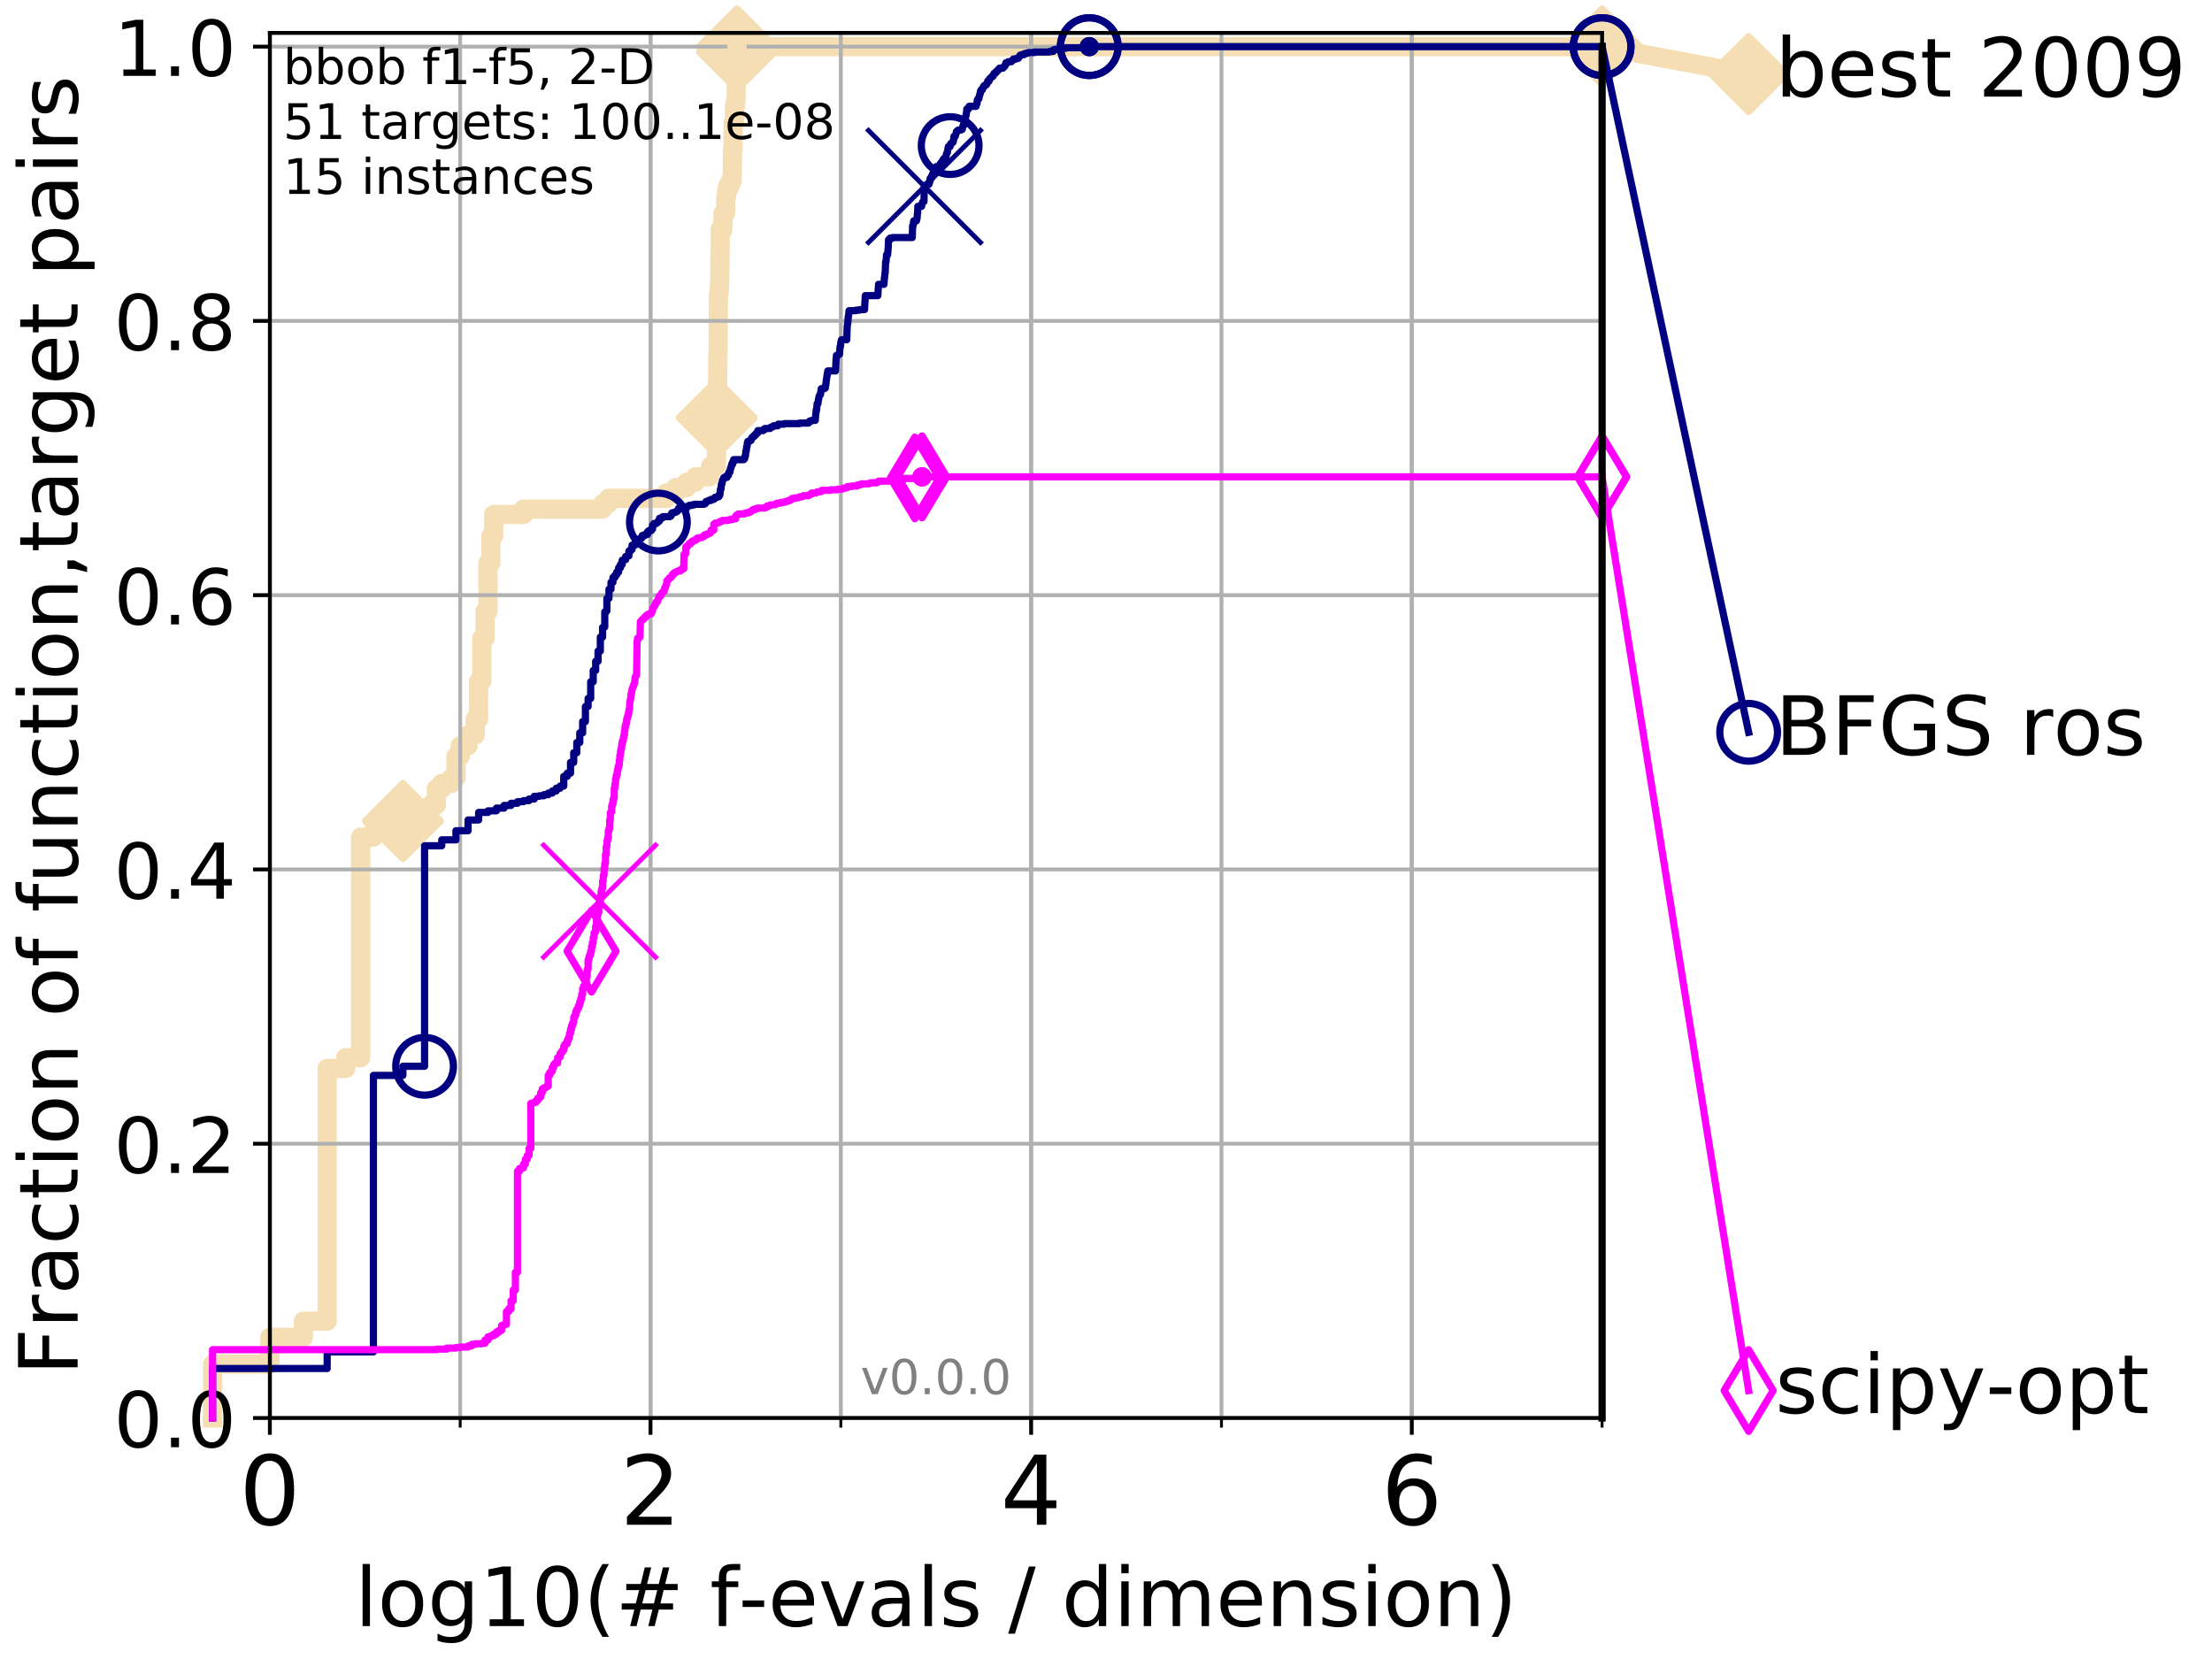<?xml version="1.0" encoding="utf-8" standalone="no"?>
<!DOCTYPE svg PUBLIC "-//W3C//DTD SVG 1.1//EN"
  "http://www.w3.org/Graphics/SVG/1.1/DTD/svg11.dtd">
<!-- Created with matplotlib (http://matplotlib.org/) -->
<svg height="345pt" version="1.1" viewBox="0 0 460 345" width="460pt" xmlns="http://www.w3.org/2000/svg" xmlns:xlink="http://www.w3.org/1999/xlink">
 <defs>
  <style type="text/css">
*{stroke-linecap:butt;stroke-linejoin:round;}
  </style>
 </defs>
 <g id="figure_1">
  <g id="patch_1">
   <path d="M 0 345.6 
L 460.8 345.6 
L 460.8 0 
L 0 0 
z
" style="fill:#ffffff;"/>
  </g>
  <g id="axes_1">
   <g id="patch_2">
    <path d="M 56.12 294.88 
L 333.168 294.88 
L 333.168 6.845 
L 56.12 6.845 
z
" style="fill:#ffffff;"/>
   </g>
   <g id="line2d_1">
    <path d="M 44.206 294.88 
L 44.206 283.696 
L 56.12 283.696 
L 56.12 278.105 
L 63.089 278.105 
L 63.089 274.749 
L 68.034 274.749 
L 68.034 222.186 
L 71.87 222.186 
L 71.87 219.95 
L 75.004 219.95 
L 75.004 174.097 
L 77.653 174.097 
L 77.653 172.978 
L 79.949 172.978 
L 79.949 171.86 
L 83.784 171.86 
L 83.784 170.742 
L 86.918 170.742 
L 86.918 169.623 
L 88.294 169.623 
L 88.294 168.505 
L 89.568 168.505 
L 89.568 167.386 
L 90.753 167.386 
L 90.753 164.031 
L 91.863 164.031 
L 91.863 162.913 
L 93.887 162.913 
L 93.887 161.795 
L 94.817 161.795 
L 94.817 157.321 
L 95.698 157.321 
L 95.698 155.084 
L 97.337 155.084 
L 97.337 152.848 
L 98.832 152.848 
L 98.832 149.493 
L 99.534 149.493 
L 99.534 141.664 
L 100.208 141.664 
L 100.208 132.717 
L 100.857 132.717 
L 100.857 127.125 
L 101.482 127.125 
L 101.482 117.06 
L 102.085 117.06 
L 102.085 111.468 
L 102.668 111.468 
L 102.668 106.995 
L 108.856 106.995 
L 108.856 105.876 
L 125.31 105.876 
L 125.31 104.758 
L 126.496 104.758 
L 126.496 103.64 
L 138.553 103.64 
L 138.553 102.521 
L 140.499 102.521 
L 140.499 101.403 
L 142.81 101.403 
L 142.81 100.285 
L 144.598 100.285 
L 144.598 99.166 
L 147.531 99.166 
L 147.531 98.048 
L 147.782 98.048 
L 147.782 96.929 
L 148.985 96.929 
L 149.062 86.864 
L 149.1 86.864 
L 149.139 82.391 
L 149.215 82.391 
L 149.292 73.444 
L 149.33 73.444 
L 149.405 61.142 
L 149.556 61.142 
L 149.63 58.905 
L 149.668 58.905 
L 149.742 52.195 
L 149.779 52.195 
L 149.779 47.721 
L 150.325 47.721 
L 150.36 44.366 
L 150.888 44.366 
L 150.923 41.011 
L 151.061 41.011 
L 151.061 39.893 
L 151.299 39.893 
L 151.299 38.775 
L 151.799 38.775 
L 151.799 37.656 
L 152.253 37.656 
L 152.349 30.946 
L 152.444 30.946 
L 152.476 25.354 
L 152.727 25.354 
L 152.727 21.999 
L 152.944 21.999 
L 152.944 20.881 
L 153.066 20.881 
L 153.158 15.289 
L 153.188 15.289 
L 153.248 9.697 
L 333.168 9.697 
L 333.168 9.697 
" style="fill:none;stroke:#f5deb3;stroke-linecap:square;stroke-width:4;"/>
   </g>
   <g id="line2d_2">
    <defs>
     <path d="M -0 7.778 
L 7.778 0 
L 0 -7.778 
L -7.778 -0 
z
" id="m514f39fc06" style="stroke:#f5deb3;stroke-linejoin:miter;stroke-width:1.5;"/>
    </defs>
    <g>
     <use style="fill:#f5deb3;stroke:#f5deb3;stroke-linejoin:miter;stroke-width:1.5;" x="83.784" xlink:href="#m514f39fc06" y="170.742"/>
     <use style="fill:#f5deb3;stroke:#f5deb3;stroke-linejoin:miter;stroke-width:1.5;" x="149.062" xlink:href="#m514f39fc06" y="86.864"/>
     <use style="fill:#f5deb3;stroke:#f5deb3;stroke-linejoin:miter;stroke-width:1.5;" x="153.248" xlink:href="#m514f39fc06" y="10.815"/>
     <use style="fill:#f5deb3;stroke:#f5deb3;stroke-linejoin:miter;stroke-width:1.5;" x="153.248" xlink:href="#m514f39fc06" y="9.697"/>
     <use style="fill:#f5deb3;stroke:#f5deb3;stroke-linejoin:miter;stroke-width:1.5;" x="153.248" xlink:href="#m514f39fc06" y="9.697"/>
     <use style="fill:#f5deb3;stroke:#f5deb3;stroke-linejoin:miter;stroke-width:1.5;" x="333.168" xlink:href="#m514f39fc06" y="9.697"/>
    </g>
   </g>
   <g id="line2d_3">
    <path style="fill:none;stroke:#f5deb3;stroke-linecap:square;stroke-width:4;"/>
    <g/>
   </g>
   <g id="line2d_4">
    <path d="M 333.168 9.697 
L 363.643 15.401 
" style="fill:none;stroke:#f5deb3;stroke-linecap:square;stroke-width:4;"/>
    <g>
     <use style="fill:#f5deb3;stroke:#f5deb3;stroke-linejoin:miter;stroke-width:1.5;" x="333.168" xlink:href="#m514f39fc06" y="9.697"/>
     <use style="fill:#f5deb3;stroke:#f5deb3;stroke-linejoin:miter;stroke-width:1.5;" x="363.643" xlink:href="#m514f39fc06" y="15.401"/>
    </g>
   </g>
   <g id="matplotlib.axis_1">
    <g id="xtick_1">
     <g id="line2d_5">
      <path clip-path="url(#p21b861700e)" d="M 56.12 294.88 
L 56.12 6.845 
" style="fill:none;stroke:#b0b0b0;stroke-linecap:square;stroke-width:0.8;"/>
     </g>
     <g id="line2d_6">
      <defs>
       <path d="M 0 0 
L 0 3.5 
" id="mf9bc7f5a88" style="stroke:#000000;stroke-width:0.8;"/>
      </defs>
      <g>
       <use style="stroke:#000000;stroke-width:0.8;" x="56.12" xlink:href="#mf9bc7f5a88" y="294.88"/>
      </g>
     </g>
     <g id="text_1">
      <!-- 0 -->
      <defs>
       <path d="M 31.781 66.406 
Q 24.172 66.406 20.328 58.906 
Q 16.5 51.422 16.5 36.375 
Q 16.5 21.391 20.328 13.891 
Q 24.172 6.391 31.781 6.391 
Q 39.453 6.391 43.281 13.891 
Q 47.125 21.391 47.125 36.375 
Q 47.125 51.422 43.281 58.906 
Q 39.453 66.406 31.781 66.406 
z
M 31.781 74.219 
Q 44.047 74.219 50.516 64.516 
Q 56.984 54.828 56.984 36.375 
Q 56.984 17.969 50.516 8.266 
Q 44.047 -1.422 31.781 -1.422 
Q 19.531 -1.422 13.062 8.266 
Q 6.594 17.969 6.594 36.375 
Q 6.594 54.828 13.062 64.516 
Q 19.531 74.219 31.781 74.219 
z
" id="DejaVuSans-30"/>
      </defs>
      <g transform="translate(49.758 317.077)scale(0.2 -0.2)">
       <use xlink:href="#DejaVuSans-30"/>
      </g>
     </g>
    </g>
    <g id="xtick_2">
     <g id="line2d_7">
      <path clip-path="url(#p21b861700e)" d="M 135.277 294.88 
L 135.277 6.845 
" style="fill:none;stroke:#b0b0b0;stroke-linecap:square;stroke-width:0.8;"/>
     </g>
     <g id="line2d_8">
      <g>
       <use style="stroke:#000000;stroke-width:0.8;" x="135.277" xlink:href="#mf9bc7f5a88" y="294.88"/>
      </g>
     </g>
     <g id="text_2">
      <!-- 2 -->
      <defs>
       <path d="M 19.188 8.297 
L 53.609 8.297 
L 53.609 0 
L 7.328 0 
L 7.328 8.297 
Q 12.938 14.109 22.625 23.891 
Q 32.328 33.688 34.812 36.531 
Q 39.547 41.844 41.422 45.531 
Q 43.312 49.219 43.312 52.781 
Q 43.312 58.594 39.234 62.25 
Q 35.156 65.922 28.609 65.922 
Q 23.969 65.922 18.812 64.312 
Q 13.672 62.703 7.812 59.422 
L 7.812 69.391 
Q 13.766 71.781 18.938 73 
Q 24.125 74.219 28.422 74.219 
Q 39.75 74.219 46.484 68.547 
Q 53.219 62.891 53.219 53.422 
Q 53.219 48.922 51.531 44.891 
Q 49.859 40.875 45.406 35.406 
Q 44.188 33.984 37.641 27.219 
Q 31.109 20.453 19.188 8.297 
z
" id="DejaVuSans-32"/>
      </defs>
      <g transform="translate(128.914 317.077)scale(0.2 -0.2)">
       <use xlink:href="#DejaVuSans-32"/>
      </g>
     </g>
    </g>
    <g id="xtick_3">
     <g id="line2d_9">
      <path clip-path="url(#p21b861700e)" d="M 214.433 294.88 
L 214.433 6.845 
" style="fill:none;stroke:#b0b0b0;stroke-linecap:square;stroke-width:0.8;"/>
     </g>
     <g id="line2d_10">
      <g>
       <use style="stroke:#000000;stroke-width:0.8;" x="214.433" xlink:href="#mf9bc7f5a88" y="294.88"/>
      </g>
     </g>
     <g id="text_3">
      <!-- 4 -->
      <defs>
       <path d="M 37.797 64.312 
L 12.891 25.391 
L 37.797 25.391 
z
M 35.203 72.906 
L 47.609 72.906 
L 47.609 25.391 
L 58.016 25.391 
L 58.016 17.188 
L 47.609 17.188 
L 47.609 0 
L 37.797 0 
L 37.797 17.188 
L 4.891 17.188 
L 4.891 26.703 
z
" id="DejaVuSans-34"/>
      </defs>
      <g transform="translate(208.071 317.077)scale(0.2 -0.2)">
       <use xlink:href="#DejaVuSans-34"/>
      </g>
     </g>
    </g>
    <g id="xtick_4">
     <g id="line2d_11">
      <path clip-path="url(#p21b861700e)" d="M 293.59 294.88 
L 293.59 6.845 
" style="fill:none;stroke:#b0b0b0;stroke-linecap:square;stroke-width:0.8;"/>
     </g>
     <g id="line2d_12">
      <g>
       <use style="stroke:#000000;stroke-width:0.8;" x="293.59" xlink:href="#mf9bc7f5a88" y="294.88"/>
      </g>
     </g>
     <g id="text_4">
      <!-- 6 -->
      <defs>
       <path d="M 33.016 40.375 
Q 26.375 40.375 22.484 35.828 
Q 18.609 31.297 18.609 23.391 
Q 18.609 15.531 22.484 10.953 
Q 26.375 6.391 33.016 6.391 
Q 39.656 6.391 43.531 10.953 
Q 47.406 15.531 47.406 23.391 
Q 47.406 31.297 43.531 35.828 
Q 39.656 40.375 33.016 40.375 
z
M 52.594 71.297 
L 52.594 62.312 
Q 48.875 64.062 45.094 64.984 
Q 41.312 65.922 37.594 65.922 
Q 27.828 65.922 22.672 59.328 
Q 17.531 52.734 16.797 39.406 
Q 19.672 43.656 24.016 45.922 
Q 28.375 48.188 33.594 48.188 
Q 44.578 48.188 50.953 41.516 
Q 57.328 34.859 57.328 23.391 
Q 57.328 12.156 50.688 5.359 
Q 44.047 -1.422 33.016 -1.422 
Q 20.359 -1.422 13.672 8.266 
Q 6.984 17.969 6.984 36.375 
Q 6.984 53.656 15.188 63.938 
Q 23.391 74.219 37.203 74.219 
Q 40.922 74.219 44.703 73.484 
Q 48.484 72.75 52.594 71.297 
z
" id="DejaVuSans-36"/>
      </defs>
      <g transform="translate(287.227 317.077)scale(0.2 -0.2)">
       <use xlink:href="#DejaVuSans-36"/>
      </g>
     </g>
    </g>
    <g id="xtick_5">
     <g id="line2d_13">
      <path clip-path="url(#p21b861700e)" d="M 56.12 294.88 
L 56.12 6.845 
" style="fill:none;stroke:#b0b0b0;stroke-linecap:square;stroke-width:0.8;"/>
     </g>
     <g id="line2d_14">
      <defs>
       <path d="M 0 0 
L 0 2 
" id="mcb51810a68" style="stroke:#000000;stroke-width:0.6;"/>
      </defs>
      <g>
       <use style="stroke:#000000;stroke-width:0.6;" x="56.12" xlink:href="#mcb51810a68" y="294.88"/>
      </g>
     </g>
    </g>
    <g id="xtick_6">
     <g id="line2d_15">
      <path clip-path="url(#p21b861700e)" d="M 95.698 294.88 
L 95.698 6.845 
" style="fill:none;stroke:#b0b0b0;stroke-linecap:square;stroke-width:0.8;"/>
     </g>
     <g id="line2d_16">
      <g>
       <use style="stroke:#000000;stroke-width:0.6;" x="95.698" xlink:href="#mcb51810a68" y="294.88"/>
      </g>
     </g>
    </g>
    <g id="xtick_7">
     <g id="line2d_17">
      <path clip-path="url(#p21b861700e)" d="M 135.277 294.88 
L 135.277 6.845 
" style="fill:none;stroke:#b0b0b0;stroke-linecap:square;stroke-width:0.8;"/>
     </g>
     <g id="line2d_18">
      <g>
       <use style="stroke:#000000;stroke-width:0.6;" x="135.277" xlink:href="#mcb51810a68" y="294.88"/>
      </g>
     </g>
    </g>
    <g id="xtick_8">
     <g id="line2d_19">
      <path clip-path="url(#p21b861700e)" d="M 174.855 294.88 
L 174.855 6.845 
" style="fill:none;stroke:#b0b0b0;stroke-linecap:square;stroke-width:0.8;"/>
     </g>
     <g id="line2d_20">
      <g>
       <use style="stroke:#000000;stroke-width:0.6;" x="174.855" xlink:href="#mcb51810a68" y="294.88"/>
      </g>
     </g>
    </g>
    <g id="xtick_9">
     <g id="line2d_21">
      <path clip-path="url(#p21b861700e)" d="M 214.433 294.88 
L 214.433 6.845 
" style="fill:none;stroke:#b0b0b0;stroke-linecap:square;stroke-width:0.8;"/>
     </g>
     <g id="line2d_22">
      <g>
       <use style="stroke:#000000;stroke-width:0.6;" x="214.433" xlink:href="#mcb51810a68" y="294.88"/>
      </g>
     </g>
    </g>
    <g id="xtick_10">
     <g id="line2d_23">
      <path clip-path="url(#p21b861700e)" d="M 254.011 294.88 
L 254.011 6.845 
" style="fill:none;stroke:#b0b0b0;stroke-linecap:square;stroke-width:0.8;"/>
     </g>
     <g id="line2d_24">
      <g>
       <use style="stroke:#000000;stroke-width:0.6;" x="254.011" xlink:href="#mcb51810a68" y="294.88"/>
      </g>
     </g>
    </g>
    <g id="xtick_11">
     <g id="line2d_25">
      <path clip-path="url(#p21b861700e)" d="M 293.59 294.88 
L 293.59 6.845 
" style="fill:none;stroke:#b0b0b0;stroke-linecap:square;stroke-width:0.8;"/>
     </g>
     <g id="line2d_26">
      <g>
       <use style="stroke:#000000;stroke-width:0.6;" x="293.59" xlink:href="#mcb51810a68" y="294.88"/>
      </g>
     </g>
    </g>
    <g id="xtick_12">
     <g id="line2d_27">
      <path clip-path="url(#p21b861700e)" d="M 333.168 294.88 
L 333.168 6.845 
" style="fill:none;stroke:#b0b0b0;stroke-linecap:square;stroke-width:0.8;"/>
     </g>
     <g id="line2d_28">
      <g>
       <use style="stroke:#000000;stroke-width:0.6;" x="333.168" xlink:href="#mcb51810a68" y="294.88"/>
      </g>
     </g>
    </g>
    <g id="text_5">
     <!-- log10(# f-evals / dimension) -->
     <defs>
      <path d="M 9.422 75.984 
L 18.406 75.984 
L 18.406 0 
L 9.422 0 
z
" id="DejaVuSans-6c"/>
      <path d="M 30.609 48.391 
Q 23.391 48.391 19.188 42.75 
Q 14.984 37.109 14.984 27.297 
Q 14.984 17.484 19.156 11.844 
Q 23.344 6.203 30.609 6.203 
Q 37.797 6.203 41.984 11.859 
Q 46.188 17.531 46.188 27.297 
Q 46.188 37.016 41.984 42.703 
Q 37.797 48.391 30.609 48.391 
z
M 30.609 56 
Q 42.328 56 49.016 48.375 
Q 55.719 40.766 55.719 27.297 
Q 55.719 13.875 49.016 6.219 
Q 42.328 -1.422 30.609 -1.422 
Q 18.844 -1.422 12.172 6.219 
Q 5.516 13.875 5.516 27.297 
Q 5.516 40.766 12.172 48.375 
Q 18.844 56 30.609 56 
z
" id="DejaVuSans-6f"/>
      <path d="M 45.406 27.984 
Q 45.406 37.75 41.375 43.109 
Q 37.359 48.484 30.078 48.484 
Q 22.859 48.484 18.828 43.109 
Q 14.797 37.75 14.797 27.984 
Q 14.797 18.266 18.828 12.891 
Q 22.859 7.516 30.078 7.516 
Q 37.359 7.516 41.375 12.891 
Q 45.406 18.266 45.406 27.984 
z
M 54.391 6.781 
Q 54.391 -7.172 48.188 -13.984 
Q 42 -20.797 29.203 -20.797 
Q 24.469 -20.797 20.266 -20.094 
Q 16.062 -19.391 12.109 -17.922 
L 12.109 -9.188 
Q 16.062 -11.328 19.922 -12.344 
Q 23.781 -13.375 27.781 -13.375 
Q 36.625 -13.375 41.016 -8.766 
Q 45.406 -4.156 45.406 5.172 
L 45.406 9.625 
Q 42.625 4.781 38.281 2.391 
Q 33.938 0 27.875 0 
Q 17.828 0 11.672 7.656 
Q 5.516 15.328 5.516 27.984 
Q 5.516 40.672 11.672 48.328 
Q 17.828 56 27.875 56 
Q 33.938 56 38.281 53.609 
Q 42.625 51.219 45.406 46.391 
L 45.406 54.688 
L 54.391 54.688 
z
" id="DejaVuSans-67"/>
      <path d="M 12.406 8.297 
L 28.516 8.297 
L 28.516 63.922 
L 10.984 60.406 
L 10.984 69.391 
L 28.422 72.906 
L 38.281 72.906 
L 38.281 8.297 
L 54.391 8.297 
L 54.391 0 
L 12.406 0 
z
" id="DejaVuSans-31"/>
      <path d="M 31 75.875 
Q 24.469 64.656 21.281 53.656 
Q 18.109 42.672 18.109 31.391 
Q 18.109 20.125 21.312 9.062 
Q 24.516 -2 31 -13.188 
L 23.188 -13.188 
Q 15.875 -1.703 12.234 9.375 
Q 8.594 20.453 8.594 31.391 
Q 8.594 42.281 12.203 53.312 
Q 15.828 64.359 23.188 75.875 
z
" id="DejaVuSans-28"/>
      <path d="M 51.125 44 
L 36.922 44 
L 32.812 27.688 
L 47.125 27.688 
z
M 43.797 71.781 
L 38.719 51.516 
L 52.984 51.516 
L 58.109 71.781 
L 65.922 71.781 
L 60.891 51.516 
L 76.125 51.516 
L 76.125 44 
L 58.984 44 
L 54.984 27.688 
L 70.516 27.688 
L 70.516 20.219 
L 53.078 20.219 
L 48 0 
L 40.188 0 
L 45.219 20.219 
L 30.906 20.219 
L 25.875 0 
L 18.016 0 
L 23.094 20.219 
L 7.719 20.219 
L 7.719 27.688 
L 24.906 27.688 
L 29 44 
L 13.281 44 
L 13.281 51.516 
L 30.906 51.516 
L 35.891 71.781 
z
" id="DejaVuSans-23"/>
      <path id="DejaVuSans-20"/>
      <path d="M 37.109 75.984 
L 37.109 68.5 
L 28.516 68.5 
Q 23.688 68.5 21.797 66.547 
Q 19.922 64.594 19.922 59.516 
L 19.922 54.688 
L 34.719 54.688 
L 34.719 47.703 
L 19.922 47.703 
L 19.922 0 
L 10.891 0 
L 10.891 47.703 
L 2.297 47.703 
L 2.297 54.688 
L 10.891 54.688 
L 10.891 58.5 
Q 10.891 67.625 15.141 71.797 
Q 19.391 75.984 28.609 75.984 
z
" id="DejaVuSans-66"/>
      <path d="M 4.891 31.391 
L 31.203 31.391 
L 31.203 23.391 
L 4.891 23.391 
z
" id="DejaVuSans-2d"/>
      <path d="M 56.203 29.594 
L 56.203 25.203 
L 14.891 25.203 
Q 15.484 15.922 20.484 11.062 
Q 25.484 6.203 34.422 6.203 
Q 39.594 6.203 44.453 7.469 
Q 49.312 8.734 54.109 11.281 
L 54.109 2.781 
Q 49.266 0.734 44.188 -0.344 
Q 39.109 -1.422 33.891 -1.422 
Q 20.797 -1.422 13.156 6.188 
Q 5.516 13.812 5.516 26.812 
Q 5.516 40.234 12.766 48.109 
Q 20.016 56 32.328 56 
Q 43.359 56 49.781 48.891 
Q 56.203 41.797 56.203 29.594 
z
M 47.219 32.234 
Q 47.125 39.594 43.094 43.984 
Q 39.062 48.391 32.422 48.391 
Q 24.906 48.391 20.391 44.141 
Q 15.875 39.891 15.188 32.172 
z
" id="DejaVuSans-65"/>
      <path d="M 2.984 54.688 
L 12.5 54.688 
L 29.594 8.797 
L 46.688 54.688 
L 56.203 54.688 
L 35.688 0 
L 23.484 0 
z
" id="DejaVuSans-76"/>
      <path d="M 34.281 27.484 
Q 23.391 27.484 19.188 25 
Q 14.984 22.516 14.984 16.5 
Q 14.984 11.719 18.141 8.906 
Q 21.297 6.109 26.703 6.109 
Q 34.188 6.109 38.703 11.406 
Q 43.219 16.703 43.219 25.484 
L 43.219 27.484 
z
M 52.203 31.203 
L 52.203 0 
L 43.219 0 
L 43.219 8.297 
Q 40.141 3.328 35.547 0.953 
Q 30.953 -1.422 24.312 -1.422 
Q 15.922 -1.422 10.953 3.297 
Q 6 8.016 6 15.922 
Q 6 25.141 12.172 29.828 
Q 18.359 34.516 30.609 34.516 
L 43.219 34.516 
L 43.219 35.406 
Q 43.219 41.609 39.141 45 
Q 35.062 48.391 27.688 48.391 
Q 23 48.391 18.547 47.266 
Q 14.109 46.141 10.016 43.891 
L 10.016 52.203 
Q 14.938 54.109 19.578 55.047 
Q 24.219 56 28.609 56 
Q 40.484 56 46.344 49.844 
Q 52.203 43.703 52.203 31.203 
z
" id="DejaVuSans-61"/>
      <path d="M 44.281 53.078 
L 44.281 44.578 
Q 40.484 46.531 36.375 47.5 
Q 32.281 48.484 27.875 48.484 
Q 21.188 48.484 17.844 46.438 
Q 14.5 44.391 14.5 40.281 
Q 14.5 37.156 16.891 35.375 
Q 19.281 33.594 26.516 31.984 
L 29.594 31.297 
Q 39.156 29.25 43.188 25.516 
Q 47.219 21.781 47.219 15.094 
Q 47.219 7.469 41.188 3.016 
Q 35.156 -1.422 24.609 -1.422 
Q 20.219 -1.422 15.453 -0.562 
Q 10.688 0.297 5.422 2 
L 5.422 11.281 
Q 10.406 8.688 15.234 7.391 
Q 20.062 6.109 24.812 6.109 
Q 31.156 6.109 34.562 8.281 
Q 37.984 10.453 37.984 14.406 
Q 37.984 18.062 35.516 20.016 
Q 33.062 21.969 24.703 23.781 
L 21.578 24.516 
Q 13.234 26.266 9.516 29.906 
Q 5.812 33.547 5.812 39.891 
Q 5.812 47.609 11.281 51.797 
Q 16.75 56 26.812 56 
Q 31.781 56 36.172 55.266 
Q 40.578 54.547 44.281 53.078 
z
" id="DejaVuSans-73"/>
      <path d="M 25.391 72.906 
L 33.688 72.906 
L 8.297 -9.281 
L 0 -9.281 
z
" id="DejaVuSans-2f"/>
      <path d="M 45.406 46.391 
L 45.406 75.984 
L 54.391 75.984 
L 54.391 0 
L 45.406 0 
L 45.406 8.203 
Q 42.578 3.328 38.25 0.953 
Q 33.938 -1.422 27.875 -1.422 
Q 17.969 -1.422 11.734 6.484 
Q 5.516 14.406 5.516 27.297 
Q 5.516 40.188 11.734 48.094 
Q 17.969 56 27.875 56 
Q 33.938 56 38.25 53.625 
Q 42.578 51.266 45.406 46.391 
z
M 14.797 27.297 
Q 14.797 17.391 18.875 11.75 
Q 22.953 6.109 30.078 6.109 
Q 37.203 6.109 41.297 11.75 
Q 45.406 17.391 45.406 27.297 
Q 45.406 37.203 41.297 42.844 
Q 37.203 48.484 30.078 48.484 
Q 22.953 48.484 18.875 42.844 
Q 14.797 37.203 14.797 27.297 
z
" id="DejaVuSans-64"/>
      <path d="M 9.422 54.688 
L 18.406 54.688 
L 18.406 0 
L 9.422 0 
z
M 9.422 75.984 
L 18.406 75.984 
L 18.406 64.594 
L 9.422 64.594 
z
" id="DejaVuSans-69"/>
      <path d="M 52 44.188 
Q 55.375 50.25 60.062 53.125 
Q 64.75 56 71.094 56 
Q 79.641 56 84.281 50.016 
Q 88.922 44.047 88.922 33.016 
L 88.922 0 
L 79.891 0 
L 79.891 32.719 
Q 79.891 40.578 77.094 44.375 
Q 74.312 48.188 68.609 48.188 
Q 61.625 48.188 57.562 43.547 
Q 53.516 38.922 53.516 30.906 
L 53.516 0 
L 44.484 0 
L 44.484 32.719 
Q 44.484 40.625 41.703 44.406 
Q 38.922 48.188 33.109 48.188 
Q 26.219 48.188 22.156 43.531 
Q 18.109 38.875 18.109 30.906 
L 18.109 0 
L 9.078 0 
L 9.078 54.688 
L 18.109 54.688 
L 18.109 46.188 
Q 21.188 51.219 25.484 53.609 
Q 29.781 56 35.688 56 
Q 41.656 56 45.828 52.969 
Q 50 49.953 52 44.188 
z
" id="DejaVuSans-6d"/>
      <path d="M 54.891 33.016 
L 54.891 0 
L 45.906 0 
L 45.906 32.719 
Q 45.906 40.484 42.875 44.328 
Q 39.844 48.188 33.797 48.188 
Q 26.516 48.188 22.312 43.547 
Q 18.109 38.922 18.109 30.906 
L 18.109 0 
L 9.078 0 
L 9.078 54.688 
L 18.109 54.688 
L 18.109 46.188 
Q 21.344 51.125 25.703 53.562 
Q 30.078 56 35.797 56 
Q 45.219 56 50.047 50.172 
Q 54.891 44.344 54.891 33.016 
z
" id="DejaVuSans-6e"/>
      <path d="M 8.016 75.875 
L 15.828 75.875 
Q 23.141 64.359 26.781 53.312 
Q 30.422 42.281 30.422 31.391 
Q 30.422 20.453 26.781 9.375 
Q 23.141 -1.703 15.828 -13.188 
L 8.016 -13.188 
Q 14.5 -2 17.703 9.062 
Q 20.906 20.125 20.906 31.391 
Q 20.906 42.672 17.703 53.656 
Q 14.5 64.656 8.016 75.875 
z
" id="DejaVuSans-29"/>
     </defs>
     <g transform="translate(73.803 338.154)scale(0.17 -0.17)">
      <use xlink:href="#DejaVuSans-6c"/>
      <use x="27.783" xlink:href="#DejaVuSans-6f"/>
      <use x="88.965" xlink:href="#DejaVuSans-67"/>
      <use x="152.441" xlink:href="#DejaVuSans-31"/>
      <use x="216.064" xlink:href="#DejaVuSans-30"/>
      <use x="279.688" xlink:href="#DejaVuSans-28"/>
      <use x="318.701" xlink:href="#DejaVuSans-23"/>
      <use x="402.49" xlink:href="#DejaVuSans-20"/>
      <use x="434.277" xlink:href="#DejaVuSans-66"/>
      <use x="469.404" xlink:href="#DejaVuSans-2d"/>
      <use x="505.488" xlink:href="#DejaVuSans-65"/>
      <use x="567.012" xlink:href="#DejaVuSans-76"/>
      <use x="626.191" xlink:href="#DejaVuSans-61"/>
      <use x="687.471" xlink:href="#DejaVuSans-6c"/>
      <use x="715.254" xlink:href="#DejaVuSans-73"/>
      <use x="767.354" xlink:href="#DejaVuSans-20"/>
      <use x="799.141" xlink:href="#DejaVuSans-2f"/>
      <use x="832.832" xlink:href="#DejaVuSans-20"/>
      <use x="864.619" xlink:href="#DejaVuSans-64"/>
      <use x="928.096" xlink:href="#DejaVuSans-69"/>
      <use x="955.879" xlink:href="#DejaVuSans-6d"/>
      <use x="1053.291" xlink:href="#DejaVuSans-65"/>
      <use x="1114.814" xlink:href="#DejaVuSans-6e"/>
      <use x="1178.193" xlink:href="#DejaVuSans-73"/>
      <use x="1230.293" xlink:href="#DejaVuSans-69"/>
      <use x="1258.076" xlink:href="#DejaVuSans-6f"/>
      <use x="1319.258" xlink:href="#DejaVuSans-6e"/>
      <use x="1382.637" xlink:href="#DejaVuSans-29"/>
     </g>
    </g>
   </g>
   <g id="matplotlib.axis_2">
    <g id="ytick_1">
     <g id="line2d_29">
      <path clip-path="url(#p21b861700e)" d="M 56.12 294.88 
L 333.168 294.88 
" style="fill:none;stroke:#b0b0b0;stroke-linecap:square;stroke-width:0.8;"/>
     </g>
     <g id="line2d_30">
      <defs>
       <path d="M 0 0 
L -3.5 0 
" id="m989c887bf5" style="stroke:#000000;stroke-width:0.8;"/>
      </defs>
      <g>
       <use style="stroke:#000000;stroke-width:0.8;" x="56.12" xlink:href="#m989c887bf5" y="294.88"/>
      </g>
     </g>
     <g id="text_6">
      <!-- 0.0 -->
      <defs>
       <path d="M 10.688 12.406 
L 21 12.406 
L 21 0 
L 10.688 0 
z
" id="DejaVuSans-2e"/>
      </defs>
      <g transform="translate(23.675 300.959)scale(0.16 -0.16)">
       <use xlink:href="#DejaVuSans-30"/>
       <use x="63.623" xlink:href="#DejaVuSans-2e"/>
       <use x="95.41" xlink:href="#DejaVuSans-30"/>
      </g>
     </g>
    </g>
    <g id="ytick_2">
     <g id="line2d_31">
      <path clip-path="url(#p21b861700e)" d="M 56.12 237.843 
L 333.168 237.843 
" style="fill:none;stroke:#b0b0b0;stroke-linecap:square;stroke-width:0.8;"/>
     </g>
     <g id="line2d_32">
      <g>
       <use style="stroke:#000000;stroke-width:0.8;" x="56.12" xlink:href="#m989c887bf5" y="237.843"/>
      </g>
     </g>
     <g id="text_7">
      <!-- 0.2 -->
      <g transform="translate(23.675 243.922)scale(0.16 -0.16)">
       <use xlink:href="#DejaVuSans-30"/>
       <use x="63.623" xlink:href="#DejaVuSans-2e"/>
       <use x="95.41" xlink:href="#DejaVuSans-32"/>
      </g>
     </g>
    </g>
    <g id="ytick_3">
     <g id="line2d_33">
      <path clip-path="url(#p21b861700e)" d="M 56.12 180.807 
L 333.168 180.807 
" style="fill:none;stroke:#b0b0b0;stroke-linecap:square;stroke-width:0.8;"/>
     </g>
     <g id="line2d_34">
      <g>
       <use style="stroke:#000000;stroke-width:0.8;" x="56.12" xlink:href="#m989c887bf5" y="180.807"/>
      </g>
     </g>
     <g id="text_8">
      <!-- 0.4 -->
      <g transform="translate(23.675 186.886)scale(0.16 -0.16)">
       <use xlink:href="#DejaVuSans-30"/>
       <use x="63.623" xlink:href="#DejaVuSans-2e"/>
       <use x="95.41" xlink:href="#DejaVuSans-34"/>
      </g>
     </g>
    </g>
    <g id="ytick_4">
     <g id="line2d_35">
      <path clip-path="url(#p21b861700e)" d="M 56.12 123.77 
L 333.168 123.77 
" style="fill:none;stroke:#b0b0b0;stroke-linecap:square;stroke-width:0.8;"/>
     </g>
     <g id="line2d_36">
      <g>
       <use style="stroke:#000000;stroke-width:0.8;" x="56.12" xlink:href="#m989c887bf5" y="123.77"/>
      </g>
     </g>
     <g id="text_9">
      <!-- 0.6 -->
      <g transform="translate(23.675 129.849)scale(0.16 -0.16)">
       <use xlink:href="#DejaVuSans-30"/>
       <use x="63.623" xlink:href="#DejaVuSans-2e"/>
       <use x="95.41" xlink:href="#DejaVuSans-36"/>
      </g>
     </g>
    </g>
    <g id="ytick_5">
     <g id="line2d_37">
      <path clip-path="url(#p21b861700e)" d="M 56.12 66.734 
L 333.168 66.734 
" style="fill:none;stroke:#b0b0b0;stroke-linecap:square;stroke-width:0.8;"/>
     </g>
     <g id="line2d_38">
      <g>
       <use style="stroke:#000000;stroke-width:0.8;" x="56.12" xlink:href="#m989c887bf5" y="66.734"/>
      </g>
     </g>
     <g id="text_10">
      <!-- 0.8 -->
      <defs>
       <path d="M 31.781 34.625 
Q 24.75 34.625 20.719 30.859 
Q 16.703 27.094 16.703 20.516 
Q 16.703 13.922 20.719 10.156 
Q 24.75 6.391 31.781 6.391 
Q 38.812 6.391 42.859 10.172 
Q 46.922 13.969 46.922 20.516 
Q 46.922 27.094 42.891 30.859 
Q 38.875 34.625 31.781 34.625 
z
M 21.922 38.812 
Q 15.578 40.375 12.031 44.719 
Q 8.5 49.078 8.5 55.328 
Q 8.5 64.062 14.719 69.141 
Q 20.953 74.219 31.781 74.219 
Q 42.672 74.219 48.875 69.141 
Q 55.078 64.062 55.078 55.328 
Q 55.078 49.078 51.531 44.719 
Q 48 40.375 41.703 38.812 
Q 48.828 37.156 52.797 32.312 
Q 56.781 27.484 56.781 20.516 
Q 56.781 9.906 50.312 4.234 
Q 43.844 -1.422 31.781 -1.422 
Q 19.734 -1.422 13.25 4.234 
Q 6.781 9.906 6.781 20.516 
Q 6.781 27.484 10.781 32.312 
Q 14.797 37.156 21.922 38.812 
z
M 18.312 54.391 
Q 18.312 48.734 21.844 45.562 
Q 25.391 42.391 31.781 42.391 
Q 38.141 42.391 41.719 45.562 
Q 45.312 48.734 45.312 54.391 
Q 45.312 60.062 41.719 63.234 
Q 38.141 66.406 31.781 66.406 
Q 25.391 66.406 21.844 63.234 
Q 18.312 60.062 18.312 54.391 
z
" id="DejaVuSans-38"/>
      </defs>
      <g transform="translate(23.675 72.812)scale(0.16 -0.16)">
       <use xlink:href="#DejaVuSans-30"/>
       <use x="63.623" xlink:href="#DejaVuSans-2e"/>
       <use x="95.41" xlink:href="#DejaVuSans-38"/>
      </g>
     </g>
    </g>
    <g id="ytick_6">
     <g id="line2d_39">
      <path clip-path="url(#p21b861700e)" d="M 56.12 9.697 
L 333.168 9.697 
" style="fill:none;stroke:#b0b0b0;stroke-linecap:square;stroke-width:0.8;"/>
     </g>
     <g id="line2d_40">
      <g>
       <use style="stroke:#000000;stroke-width:0.8;" x="56.12" xlink:href="#m989c887bf5" y="9.697"/>
      </g>
     </g>
     <g id="text_11">
      <!-- 1.0 -->
      <g transform="translate(23.675 15.776)scale(0.16 -0.16)">
       <use xlink:href="#DejaVuSans-31"/>
       <use x="63.623" xlink:href="#DejaVuSans-2e"/>
       <use x="95.41" xlink:href="#DejaVuSans-30"/>
      </g>
     </g>
    </g>
    <g id="text_12">
     <!-- Fraction of function,target pairs -->
     <defs>
      <path d="M 9.812 72.906 
L 51.703 72.906 
L 51.703 64.594 
L 19.672 64.594 
L 19.672 43.109 
L 48.578 43.109 
L 48.578 34.812 
L 19.672 34.812 
L 19.672 0 
L 9.812 0 
z
" id="DejaVuSans-46"/>
      <path d="M 41.109 46.297 
Q 39.594 47.172 37.812 47.578 
Q 36.031 48 33.891 48 
Q 26.266 48 22.188 43.047 
Q 18.109 38.094 18.109 28.812 
L 18.109 0 
L 9.078 0 
L 9.078 54.688 
L 18.109 54.688 
L 18.109 46.188 
Q 20.953 51.172 25.484 53.578 
Q 30.031 56 36.531 56 
Q 37.453 56 38.578 55.875 
Q 39.703 55.766 41.062 55.516 
z
" id="DejaVuSans-72"/>
      <path d="M 48.781 52.594 
L 48.781 44.188 
Q 44.969 46.297 41.141 47.344 
Q 37.312 48.391 33.406 48.391 
Q 24.656 48.391 19.812 42.844 
Q 14.984 37.312 14.984 27.297 
Q 14.984 17.281 19.812 11.734 
Q 24.656 6.203 33.406 6.203 
Q 37.312 6.203 41.141 7.25 
Q 44.969 8.297 48.781 10.406 
L 48.781 2.094 
Q 45.016 0.344 40.984 -0.531 
Q 36.969 -1.422 32.422 -1.422 
Q 20.062 -1.422 12.781 6.344 
Q 5.516 14.109 5.516 27.297 
Q 5.516 40.672 12.859 48.328 
Q 20.219 56 33.016 56 
Q 37.156 56 41.109 55.141 
Q 45.062 54.297 48.781 52.594 
z
" id="DejaVuSans-63"/>
      <path d="M 18.312 70.219 
L 18.312 54.688 
L 36.812 54.688 
L 36.812 47.703 
L 18.312 47.703 
L 18.312 18.016 
Q 18.312 11.328 20.141 9.422 
Q 21.969 7.516 27.594 7.516 
L 36.812 7.516 
L 36.812 0 
L 27.594 0 
Q 17.188 0 13.234 3.875 
Q 9.281 7.766 9.281 18.016 
L 9.281 47.703 
L 2.688 47.703 
L 2.688 54.688 
L 9.281 54.688 
L 9.281 70.219 
z
" id="DejaVuSans-74"/>
      <path d="M 8.5 21.578 
L 8.5 54.688 
L 17.484 54.688 
L 17.484 21.922 
Q 17.484 14.156 20.5 10.266 
Q 23.531 6.391 29.594 6.391 
Q 36.859 6.391 41.078 11.031 
Q 45.312 15.672 45.312 23.688 
L 45.312 54.688 
L 54.297 54.688 
L 54.297 0 
L 45.312 0 
L 45.312 8.406 
Q 42.047 3.422 37.719 1 
Q 33.406 -1.422 27.688 -1.422 
Q 18.266 -1.422 13.375 4.438 
Q 8.5 10.297 8.5 21.578 
z
M 31.109 56 
z
" id="DejaVuSans-75"/>
      <path d="M 11.719 12.406 
L 22.016 12.406 
L 22.016 4 
L 14.016 -11.625 
L 7.719 -11.625 
L 11.719 4 
z
" id="DejaVuSans-2c"/>
      <path d="M 18.109 8.203 
L 18.109 -20.797 
L 9.078 -20.797 
L 9.078 54.688 
L 18.109 54.688 
L 18.109 46.391 
Q 20.953 51.266 25.266 53.625 
Q 29.594 56 35.594 56 
Q 45.562 56 51.781 48.094 
Q 58.016 40.188 58.016 27.297 
Q 58.016 14.406 51.781 6.484 
Q 45.562 -1.422 35.594 -1.422 
Q 29.594 -1.422 25.266 0.953 
Q 20.953 3.328 18.109 8.203 
z
M 48.688 27.297 
Q 48.688 37.203 44.609 42.844 
Q 40.531 48.484 33.406 48.484 
Q 26.266 48.484 22.188 42.844 
Q 18.109 37.203 18.109 27.297 
Q 18.109 17.391 22.188 11.75 
Q 26.266 6.109 33.406 6.109 
Q 40.531 6.109 44.609 11.75 
Q 48.688 17.391 48.688 27.297 
z
" id="DejaVuSans-70"/>
     </defs>
     <g transform="translate(16.14 286.002)rotate(-90)scale(0.17 -0.17)">
      <use xlink:href="#DejaVuSans-46"/>
      <use x="57.41" xlink:href="#DejaVuSans-72"/>
      <use x="98.523" xlink:href="#DejaVuSans-61"/>
      <use x="159.803" xlink:href="#DejaVuSans-63"/>
      <use x="214.783" xlink:href="#DejaVuSans-74"/>
      <use x="253.992" xlink:href="#DejaVuSans-69"/>
      <use x="281.775" xlink:href="#DejaVuSans-6f"/>
      <use x="342.957" xlink:href="#DejaVuSans-6e"/>
      <use x="406.336" xlink:href="#DejaVuSans-20"/>
      <use x="438.123" xlink:href="#DejaVuSans-6f"/>
      <use x="499.305" xlink:href="#DejaVuSans-66"/>
      <use x="534.51" xlink:href="#DejaVuSans-20"/>
      <use x="566.297" xlink:href="#DejaVuSans-66"/>
      <use x="601.502" xlink:href="#DejaVuSans-75"/>
      <use x="664.881" xlink:href="#DejaVuSans-6e"/>
      <use x="728.26" xlink:href="#DejaVuSans-63"/>
      <use x="783.24" xlink:href="#DejaVuSans-74"/>
      <use x="822.449" xlink:href="#DejaVuSans-69"/>
      <use x="850.232" xlink:href="#DejaVuSans-6f"/>
      <use x="911.414" xlink:href="#DejaVuSans-6e"/>
      <use x="974.793" xlink:href="#DejaVuSans-2c"/>
      <use x="1006.58" xlink:href="#DejaVuSans-74"/>
      <use x="1045.789" xlink:href="#DejaVuSans-61"/>
      <use x="1107.068" xlink:href="#DejaVuSans-72"/>
      <use x="1148.166" xlink:href="#DejaVuSans-67"/>
      <use x="1211.643" xlink:href="#DejaVuSans-65"/>
      <use x="1273.166" xlink:href="#DejaVuSans-74"/>
      <use x="1312.375" xlink:href="#DejaVuSans-20"/>
      <use x="1344.162" xlink:href="#DejaVuSans-70"/>
      <use x="1407.639" xlink:href="#DejaVuSans-61"/>
      <use x="1468.918" xlink:href="#DejaVuSans-69"/>
      <use x="1496.701" xlink:href="#DejaVuSans-72"/>
      <use x="1537.814" xlink:href="#DejaVuSans-73"/>
     </g>
    </g>
   </g>
   <g id="line2d_41">
    <defs>
     <path d="M 0 1.5 
C 0.398 1.5 0.779 1.342 1.061 1.061 
C 1.342 0.779 1.5 0.398 1.5 0 
C 1.5 -0.398 1.342 -0.779 1.061 -1.061 
C 0.779 -1.342 0.398 -1.5 0 -1.5 
C -0.398 -1.5 -0.779 -1.342 -1.061 -1.061 
C -1.342 -0.779 -1.5 -0.398 -1.5 0 
C -1.5 0.398 -1.342 0.779 -1.061 1.061 
C -0.779 1.342 -0.398 1.5 0 1.5 
z
" id="m884054c806" style="stroke:#f5deb3;"/>
    </defs>
    <g>
     <use style="fill:#f5deb3;stroke:#f5deb3;" x="153.248" xlink:href="#m884054c806" y="9.697"/>
     <use style="fill:#f5deb3;stroke:#f5deb3;" x="153.248" xlink:href="#m884054c806" y="9.697"/>
    </g>
   </g>
   <g id="line2d_42">
    <defs>
     <path d="M 0 1.5 
C 0.398 1.5 0.779 1.342 1.061 1.061 
C 1.342 0.779 1.5 0.398 1.5 0 
C 1.5 -0.398 1.342 -0.779 1.061 -1.061 
C 0.779 -1.342 0.398 -1.5 0 -1.5 
C -0.398 -1.5 -0.779 -1.342 -1.061 -1.061 
C -1.342 -0.779 -1.5 -0.398 -1.5 0 
C -1.5 0.398 -1.342 0.779 -1.061 1.061 
C -0.779 1.342 -0.398 1.5 0 1.5 
z
" id="m0890784a6b" style="stroke:#000080;"/>
    </defs>
    <g>
     <use style="fill:#000080;stroke:#000080;" x="226.523" xlink:href="#m0890784a6b" y="9.697"/>
     <use style="fill:#000080;stroke:#000080;" x="226.523" xlink:href="#m0890784a6b" y="9.697"/>
    </g>
   </g>
   <g id="line2d_43">
    <path d="M 44.206 294.88 
L 44.206 284.591 
L 68.034 284.591 
L 68.034 281.124 
L 77.653 281.124 
L 77.653 223.64 
L 83.784 223.64 
L 83.784 221.739 
L 88.294 221.739 
L 88.294 175.886 
L 91.863 175.886 
L 91.863 174.656 
L 94.817 174.656 
L 94.817 172.755 
L 97.337 172.755 
L 97.337 170.518 
L 99.534 170.518 
L 99.534 168.952 
L 101.482 168.952 
L 101.482 168.617 
L 103.231 168.617 
L 103.231 168.057 
L 104.819 168.057 
L 104.819 167.498 
L 106.272 167.498 
L 106.272 167.051 
L 107.613 167.051 
L 107.613 166.715 
L 108.856 166.715 
L 108.856 166.492 
L 110.015 166.492 
L 110.015 166.156 
L 111.101 166.156 
L 111.101 165.597 
L 112.122 165.597 
L 112.122 165.485 
L 113.086 165.485 
L 113.086 165.262 
L 113.999 165.262 
L 113.999 164.926 
L 114.866 164.926 
L 114.866 164.479 
L 115.691 164.479 
L 115.691 163.92 
L 116.479 163.92 
L 116.479 163.472 
L 117.232 163.472 
L 117.232 161.459 
L 117.953 161.459 
L 117.953 160.788 
L 118.645 160.788 
L 118.645 158.551 
L 119.311 158.551 
L 119.311 156.538 
L 119.951 156.538 
L 119.951 154.413 
L 120.569 154.413 
L 120.569 152.4 
L 121.165 152.4 
L 121.165 150.052 
L 121.741 150.052 
L 121.741 146.92 
L 122.299 146.92 
L 122.299 145.243 
L 122.839 145.243 
L 122.839 141.776 
L 123.362 141.776 
L 123.362 139.427 
L 123.87 139.427 
L 123.87 137.526 
L 124.364 137.526 
L 124.364 135.401 
L 124.844 135.401 
L 124.844 132.493 
L 125.31 132.493 
L 125.31 130.48 
L 125.615 130.48 
L 125.615 130.369 
L 125.765 130.369 
L 125.765 127.237 
L 126.061 127.237 
L 126.061 127.013 
L 126.207 127.013 
L 126.207 124.441 
L 126.639 124.441 
L 126.639 122.54 
L 127.06 122.54 
L 127.06 121.086 
L 127.471 121.086 
L 127.471 120.08 
L 127.872 120.08 
L 127.872 119.632 
L 128.134 119.632 
L 128.134 119.52 
L 128.264 119.52 
L 128.264 118.961 
L 128.648 118.961 
L 128.648 118.067 
L 129.023 118.067 
L 129.023 117.396 
L 129.39 117.396 
L 129.39 116.501 
L 129.749 116.501 
L 129.749 116.389 
L 130.101 116.389 
L 130.101 115.718 
L 130.446 115.718 
L 130.446 115.606 
L 130.784 115.606 
L 130.784 114.6 
L 131.116 114.6 
L 131.116 114.264 
L 131.441 114.264 
L 131.441 113.369 
L 132.074 113.369 
L 132.074 112.81 
L 132.382 112.81 
L 132.382 112.475 
L 132.584 112.475 
L 132.684 112.139 
L 132.981 112.139 
L 132.981 112.027 
L 133.274 112.027 
L 133.274 111.916 
L 133.466 111.916 
L 133.561 111.356 
L 134.121 111.356 
L 134.121 111.133 
L 134.664 111.133 
L 134.664 110.574 
L 134.841 110.574 
L 134.929 110.35 
L 135.448 110.35 
L 135.448 110.014 
L 135.701 110.014 
L 135.701 109.231 
L 135.951 109.231 
L 135.951 108.896 
L 136.44 108.896 
L 136.44 108.784 
L 136.599 108.784 
L 136.679 108.56 
L 136.915 108.56 
L 136.915 108.337 
L 137.148 108.337 
L 137.148 107.778 
L 137.604 107.778 
L 137.604 107.666 
L 137.828 107.666 
L 137.828 107.442 
L 139.317 107.442 
L 139.317 107.33 
L 139.52 107.33 
L 139.52 106.995 
L 139.72 106.995 
L 139.72 106.659 
L 140.114 106.659 
L 140.114 106.547 
L 140.499 106.547 
L 140.499 106.436 
L 140.688 106.436 
L 140.688 106.324 
L 140.875 106.324 
L 140.875 106.1 
L 141.06 106.1 
L 141.06 105.765 
L 141.425 105.765 
L 141.425 105.653 
L 142.81 105.653 
L 142.81 105.317 
L 143.139 105.317 
L 143.139 105.205 
L 143.301 105.205 
L 143.301 105.094 
L 143.936 105.094 
L 143.936 104.982 
L 144.397 104.982 
L 144.397 104.87 
L 146.399 104.87 
L 146.399 104.758 
L 146.667 104.758 
L 146.667 104.534 
L 146.8 104.534 
L 146.8 104.311 
L 147.061 104.311 
L 147.061 104.199 
L 147.319 104.199 
L 147.319 104.087 
L 147.824 104.087 
L 147.824 103.863 
L 148.434 103.863 
L 148.434 103.752 
L 148.553 103.752 
L 148.553 103.64 
L 148.672 103.64 
L 148.672 103.416 
L 149.139 103.416 
L 149.139 103.304 
L 149.481 103.304 
L 149.481 102.969 
L 149.705 102.969 
L 149.816 101.738 
L 149.926 101.738 
L 150.036 100.62 
L 150.145 100.62 
L 150.253 99.837 
L 150.36 99.837 
L 150.467 99.39 
L 150.574 99.39 
L 150.574 99.278 
L 151.197 99.278 
L 151.197 98.831 
L 151.501 98.831 
L 151.601 98.16 
L 151.799 98.16 
L 151.898 97.377 
L 151.995 97.377 
L 152.093 96.818 
L 152.189 96.818 
L 152.189 96.482 
L 152.381 96.482 
L 152.381 96.035 
L 152.571 96.035 
L 152.571 95.587 
L 154.696 95.587 
L 154.696 95.364 
L 154.862 95.364 
L 154.944 94.805 
L 155.026 94.805 
L 155.108 93.798 
L 155.189 93.798 
L 155.27 92.903 
L 155.35 92.903 
L 155.43 92.009 
L 155.51 92.009 
L 155.51 91.785 
L 155.824 91.785 
L 155.824 91.673 
L 156.057 91.673 
L 156.057 91.561 
L 156.21 91.561 
L 156.286 91.114 
L 156.438 91.114 
L 156.438 90.89 
L 156.662 90.89 
L 156.662 90.778 
L 156.81 90.778 
L 156.81 90.555 
L 157.029 90.555 
L 157.029 90.331 
L 157.246 90.331 
L 157.246 90.107 
L 157.46 90.107 
L 157.46 89.996 
L 157.602 89.996 
L 157.602 89.548 
L 158.692 89.548 
L 158.692 89.436 
L 158.889 89.436 
L 158.889 89.213 
L 159.084 89.213 
L 159.084 89.101 
L 160.147 89.101 
L 160.208 88.877 
L 160.448 88.877 
L 160.448 88.765 
L 160.743 88.765 
L 160.743 88.654 
L 160.86 88.654 
L 160.86 88.542 
L 161.767 88.542 
L 161.822 88.206 
L 163.095 88.206 
L 163.095 88.094 
L 166.302 88.094 
L 166.302 87.983 
L 168.15 87.983 
L 168.15 87.759 
L 168.302 87.759 
L 168.302 87.647 
L 168.414 87.647 
L 168.414 87.535 
L 168.822 87.535 
L 168.822 87.423 
L 169.539 87.423 
L 169.644 86.081 
L 169.679 86.081 
L 169.714 85.298 
L 169.818 85.298 
L 169.921 83.956 
L 170.092 83.956 
L 170.194 83.062 
L 170.228 83.062 
L 170.329 82.391 
L 170.396 82.391 
L 170.496 82.055 
L 170.628 82.055 
L 170.727 81.161 
L 170.76 81.161 
L 170.792 80.825 
L 171.465 80.825 
L 171.465 80.713 
L 171.621 80.713 
L 171.683 80.042 
L 171.745 80.042 
L 171.837 79.036 
L 171.868 79.036 
L 171.96 78.141 
L 172.021 78.141 
L 172.051 77.582 
L 172.142 77.582 
L 172.142 77.134 
L 173.755 77.134 
L 173.864 74.674 
L 173.892 74.674 
L 173.946 73.891 
L 174.242 73.891 
L 174.242 73.779 
L 174.376 73.779 
L 174.376 73.668 
L 174.586 73.668 
L 174.691 72.102 
L 174.769 72.102 
L 174.872 71.095 
L 174.898 71.095 
L 175 70.648 
L 176.09 70.648 
L 176.186 67.74 
L 176.21 67.74 
L 176.305 67.069 
L 176.328 67.069 
L 176.399 65.839 
L 176.446 65.839 
L 176.54 64.832 
L 176.563 64.832 
L 176.563 64.609 
L 177.974 64.609 
L 177.974 64.497 
L 178.752 64.497 
L 178.752 64.385 
L 179.789 64.385 
L 179.885 62.484 
L 179.905 62.484 
L 179.943 61.477 
L 182.553 61.477 
L 182.652 59.688 
L 182.701 59.688 
L 182.701 59.129 
L 183.823 59.129 
L 183.915 57.787 
L 183.945 57.787 
L 184.036 56.78 
L 184.081 56.78 
L 184.172 54.432 
L 184.261 54.432 
L 184.366 52.978 
L 184.586 52.978 
L 184.689 51.636 
L 184.703 51.636 
L 184.776 49.846 
L 185.077 49.846 
L 185.091 49.511 
L 185.595 49.511 
L 185.595 49.399 
L 189.712 49.399 
L 189.788 46.939 
L 189.896 46.939 
L 190.003 45.932 
L 190.581 45.932 
L 190.684 45.485 
L 190.704 45.485 
L 190.786 44.366 
L 190.816 44.366 
L 190.867 42.912 
L 191.652 42.912 
L 191.719 42.353 
L 191.768 42.353 
L 191.854 42.018 
L 191.94 42.018 
L 191.94 41.906 
L 192.149 41.906 
L 192.215 38.775 
L 192.429 38.775 
L 192.429 38.663 
L 192.55 38.663 
L 192.55 38.439 
L 192.724 38.439 
L 192.724 38.327 
L 193.182 38.327 
L 193.236 37.768 
L 193.385 37.768 
L 193.429 37.097 
L 193.672 37.097 
L 193.707 36.65 
L 193.844 36.65 
L 193.912 36.202 
L 194.009 36.202 
L 194.107 35.867 
L 194.182 35.867 
L 194.266 35.419 
L 194.448 35.419 
L 194.522 34.972 
L 194.588 34.972 
L 194.629 34.748 
L 194.718 34.748 
L 194.718 34.637 
L 195.207 34.637 
L 195.207 34.525 
L 195.364 34.525 
L 195.45 34.189 
L 195.504 34.189 
L 195.504 34.077 
L 195.628 34.077 
L 195.666 33.854 
L 195.963 33.854 
L 196.008 33.406 
L 196.098 33.406 
L 196.128 33.183 
L 196.218 33.183 
L 196.3 32.959 
L 196.447 32.959 
L 196.447 32.847 
L 196.564 32.847 
L 196.564 32.735 
L 196.716 32.735 
L 196.825 31.953 
L 196.896 31.953 
L 196.932 31.729 
L 197.017 31.729 
L 197.124 30.946 
L 197.138 30.946 
L 197.208 30.499 
L 197.563 30.499 
L 197.597 30.051 
L 197.72 30.051 
L 197.741 29.828 
L 197.91 29.828 
L 198.004 29.604 
L 198.178 29.604 
L 198.264 29.157 
L 198.303 29.157 
L 198.376 28.374 
L 198.642 28.374 
L 198.746 27.926 
L 198.758 27.926 
L 198.854 27.703 
L 198.874 27.703 
L 198.88 27.367 
L 199.07 27.367 
L 199.12 27.144 
L 199.295 27.144 
L 199.295 27.032 
L 199.858 27.032 
L 199.858 26.92 
L 200.103 26.92 
L 200.204 26.361 
L 200.251 26.361 
L 200.292 26.025 
L 200.462 26.025 
L 200.56 25.242 
L 200.641 25.242 
L 200.738 24.683 
L 200.761 24.683 
L 200.864 24.012 
L 200.903 24.012 
L 201.011 23.229 
L 201.022 23.229 
L 201.05 22.67 
L 201.406 22.67 
L 201.472 22.335 
L 201.527 22.335 
L 201.532 22.111 
L 202.972 22.111 
L 203.077 21.552 
L 203.181 21.552 
L 203.241 20.769 
L 203.3 20.769 
L 203.3 20.657 
L 203.447 20.657 
L 203.447 20.545 
L 203.564 20.545 
L 203.632 19.986 
L 203.695 19.986 
L 203.796 19.427 
L 203.872 19.427 
L 203.886 18.979 
L 204.005 18.979 
L 204.057 18.644 
L 204.31 18.644 
L 204.416 18.197 
L 204.499 18.197 
L 204.609 17.861 
L 204.827 17.861 
L 204.921 17.637 
L 205.135 17.637 
L 205.188 17.414 
L 205.272 17.414 
L 205.377 16.966 
L 205.403 16.966 
L 205.403 16.855 
L 205.693 16.855 
L 205.791 16.407 
L 205.851 16.407 
L 205.851 16.295 
L 205.99 16.295 
L 206.1 16.072 
L 206.221 16.072 
L 206.328 15.848 
L 206.525 15.848 
L 206.635 15.401 
L 206.7 15.401 
L 206.7 15.289 
L 206.937 15.289 
L 206.953 15.065 
L 207.179 15.065 
L 207.277 14.842 
L 207.312 14.842 
L 207.312 14.73 
L 207.463 14.73 
L 207.463 14.618 
L 207.575 14.618 
L 207.656 14.394 
L 207.857 14.394 
L 207.861 14.171 
L 208.582 14.171 
L 208.666 13.947 
L 208.766 13.947 
L 208.766 13.835 
L 208.923 13.835 
L 209.026 13.499 
L 209.111 13.499 
L 209.174 13.052 
L 209.541 13.052 
L 209.541 12.94 
L 209.674 12.94 
L 209.674 12.828 
L 210.344 12.828 
L 210.403 12.605 
L 210.569 12.605 
L 210.569 12.493 
L 210.736 12.493 
L 210.745 12.269 
L 211.311 12.269 
L 211.311 12.157 
L 211.723 12.157 
L 211.723 12.046 
L 211.856 12.046 
L 211.889 11.822 
L 212.002 11.822 
L 212.103 11.598 
L 212.12 11.598 
L 212.12 11.486 
L 212.395 11.486 
L 212.395 11.375 
L 212.93 11.375 
L 212.997 11.151 
L 213.462 11.151 
L 213.462 11.039 
L 213.797 11.039 
L 213.797 10.927 
L 215.097 10.927 
L 215.097 10.815 
L 218.207 10.815 
L 218.207 10.704 
L 218.994 10.704 
L 219.059 10.368 
L 219.45 10.368 
L 219.45 10.256 
L 220.81 10.256 
L 220.817 10.033 
L 221.698 10.033 
L 221.698 9.921 
L 226.023 9.921 
L 226.023 9.809 
L 226.523 9.809 
L 226.523 9.697 
L 333.168 9.697 
L 333.168 9.697 
" style="fill:none;stroke:#000080;stroke-linecap:square;stroke-width:1.5;"/>
   </g>
   <g id="line2d_44">
    <defs>
     <path d="M 0 6 
C 1.591 6 3.117 5.368 4.243 4.243 
C 5.368 3.117 6 1.591 6 0 
C 6 -1.591 5.368 -3.117 4.243 -4.243 
C 3.117 -5.368 1.591 -6 0 -6 
C -1.591 -6 -3.117 -5.368 -4.243 -4.243 
C -5.368 -3.117 -6 -1.591 -6 0 
C -6 1.591 -5.368 3.117 -4.243 4.243 
C -3.117 5.368 -1.591 6 0 6 
z
" id="m9f2651b8e5" style="stroke:#000080;stroke-width:1.5;"/>
    </defs>
    <g>
     <use style="fill:none;stroke:#000080;stroke-width:1.5;" x="88.294" xlink:href="#m9f2651b8e5" y="221.739"/>
     <use style="fill:none;stroke:#000080;stroke-width:1.5;" x="136.915" xlink:href="#m9f2651b8e5" y="108.56"/>
     <use style="fill:none;stroke:#000080;stroke-width:1.5;" x="197.59" xlink:href="#m9f2651b8e5" y="30.275"/>
     <use style="fill:none;stroke:#000080;stroke-width:1.5;" x="226.523" xlink:href="#m9f2651b8e5" y="9.697"/>
     <use style="fill:none;stroke:#000080;stroke-width:1.5;" x="226.523" xlink:href="#m9f2651b8e5" y="9.697"/>
     <use style="fill:none;stroke:#000080;stroke-width:1.5;" x="333.168" xlink:href="#m9f2651b8e5" y="9.697"/>
    </g>
   </g>
   <g id="line2d_45">
    <path style="fill:none;stroke:#000080;stroke-linecap:square;stroke-width:1.5;"/>
    <g/>
   </g>
   <g id="line2d_46">
    <path clip-path="url(#p21b861700e)" d="M 192.249 38.775 
" style="fill:none;stroke:#000080;stroke-linecap:square;stroke-width:1.5;"/>
    <defs>
     <path d="M -12 12 
L 12 -12 
M -12 -12 
L 12 12 
" id="m3d232e8074" style="stroke:#000080;"/>
    </defs>
    <g clip-path="url(#p21b861700e)">
     <use style="fill:#000080;stroke:#000080;" x="192.249" xlink:href="#m3d232e8074" y="38.775"/>
    </g>
   </g>
   <g id="line2d_47">
    <defs>
     <path d="M 0 1.5 
C 0.398 1.5 0.779 1.342 1.061 1.061 
C 1.342 0.779 1.5 0.398 1.5 0 
C 1.5 -0.398 1.342 -0.779 1.061 -1.061 
C 0.779 -1.342 0.398 -1.5 0 -1.5 
C -0.398 -1.5 -0.779 -1.342 -1.061 -1.061 
C -1.342 -0.779 -1.5 -0.398 -1.5 0 
C -1.5 0.398 -1.342 0.779 -1.061 1.061 
C -0.779 1.342 -0.398 1.5 0 1.5 
z
" id="m3f74c9c1f1" style="stroke:#ff00ff;"/>
    </defs>
    <g>
     <use style="fill:#ff00ff;stroke:#ff00ff;" x="191.735" xlink:href="#m3f74c9c1f1" y="99.166"/>
     <use style="fill:#ff00ff;stroke:#ff00ff;" x="191.735" xlink:href="#m3f74c9c1f1" y="99.166"/>
    </g>
   </g>
   <g id="line2d_48">
    <path d="M 44.206 294.88 
L 44.206 280.677 
L 90.753 280.677 
L 90.753 280.565 
L 92.905 280.565 
L 92.905 280.341 
L 94.817 280.341 
L 94.817 280.229 
L 95.698 280.229 
L 95.698 280.118 
L 97.337 280.118 
L 97.337 279.894 
L 98.101 279.894 
L 98.101 279.558 
L 98.832 279.558 
L 98.832 279.447 
L 100.208 279.447 
L 100.208 279.335 
L 100.857 279.335 
L 100.857 278.664 
L 101.482 278.664 
L 101.482 277.993 
L 102.085 277.993 
L 102.085 277.769 
L 102.668 277.769 
L 102.668 277.434 
L 103.231 277.434 
L 103.231 276.986 
L 103.777 276.986 
L 103.777 276.651 
L 104.306 276.651 
L 104.306 275.644 
L 104.819 275.644 
L 104.819 275.42 
L 105.317 275.42 
L 105.317 272.736 
L 105.802 272.736 
L 105.802 272.177 
L 106.272 272.177 
L 106.272 270.5 
L 106.731 270.5 
L 106.731 268.263 
L 107.177 268.263 
L 107.177 264.572 
L 107.613 264.572 
L 107.613 243.547 
L 108.037 243.547 
L 108.037 242.988 
L 108.451 242.988 
L 108.451 242.876 
L 108.856 242.876 
L 108.856 242.093 
L 109.251 242.093 
L 109.251 241.087 
L 109.637 241.087 
L 109.637 240.304 
L 110.015 240.304 
L 110.015 238.85 
L 110.385 238.85 
L 110.385 229.456 
L 110.746 229.456 
L 110.746 229.344 
L 111.101 229.344 
L 111.101 229.232 
L 111.448 229.232 
L 111.448 228.896 
L 111.788 228.896 
L 111.788 228.449 
L 112.122 228.449 
L 112.122 228.114 
L 112.45 228.114 
L 112.45 227.219 
L 112.771 227.219 
L 112.771 226.436 
L 113.086 226.436 
L 113.086 226.212 
L 113.396 226.212 
L 113.396 226.101 
L 113.7 226.101 
L 113.7 225.877 
L 113.999 225.877 
L 113.999 223.64 
L 114.293 223.64 
L 114.293 223.081 
L 114.582 223.081 
L 114.582 222.745 
L 114.866 222.745 
L 114.866 221.963 
L 115.146 221.963 
L 115.146 221.403 
L 115.421 221.403 
L 115.421 221.068 
L 115.958 221.068 
L 115.958 219.95 
L 116.22 219.95 
L 116.22 219.838 
L 116.479 219.838 
L 116.479 219.055 
L 116.733 219.055 
L 116.733 218.719 
L 116.984 218.719 
L 116.984 218.384 
L 117.232 218.384 
L 117.232 217.601 
L 117.475 217.601 
L 117.475 217.154 
L 117.716 217.154 
L 117.716 217.042 
L 117.953 217.042 
L 117.953 216.371 
L 118.187 216.371 
L 118.187 215.812 
L 118.417 215.812 
L 118.417 214.917 
L 118.645 214.917 
L 118.645 214.022 
L 118.87 214.022 
L 118.87 213.239 
L 119.092 213.239 
L 119.092 212.68 
L 119.311 212.68 
L 119.311 211.562 
L 119.527 211.562 
L 119.527 211.114 
L 119.74 211.114 
L 119.74 210.332 
L 119.951 210.332 
L 119.951 209.884 
L 120.16 209.884 
L 120.16 209.549 
L 120.365 209.549 
L 120.365 208.99 
L 120.569 208.99 
L 120.569 208.319 
L 120.77 208.319 
L 120.77 207.648 
L 120.969 207.648 
L 120.969 206.753 
L 121.165 206.753 
L 121.165 205.635 
L 121.359 205.635 
L 121.359 205.075 
L 121.551 205.075 
L 121.551 204.963 
L 121.741 204.963 
L 121.741 204.292 
L 121.929 204.292 
L 121.929 202.95 
L 122.115 202.95 
L 122.115 201.608 
L 122.299 201.608 
L 122.299 199.595 
L 122.481 199.595 
L 122.481 198.924 
L 122.661 198.924 
L 122.661 198.477 
L 122.839 198.477 
L 122.839 197.806 
L 123.015 197.806 
L 123.015 196.799 
L 123.19 196.799 
L 123.19 196.017 
L 123.362 196.017 
L 123.362 195.01 
L 123.533 195.01 
L 123.533 194.004 
L 123.703 194.004 
L 123.703 193.78 
L 123.87 193.78 
L 123.87 192.661 
L 124.036 192.661 
L 124.036 191.208 
L 124.201 191.208 
L 124.201 190.201 
L 124.364 190.201 
L 124.364 189.754 
L 124.525 189.754 
L 124.525 188.635 
L 124.685 188.635 
L 124.685 187.405 
L 124.844 187.405 
L 124.844 186.399 
L 125.001 186.399 
L 125.001 185.392 
L 125.156 185.392 
L 125.156 184.721 
L 125.31 184.721 
L 125.31 183.155 
L 125.463 183.155 
L 125.463 182.037 
L 125.615 182.037 
L 125.615 180.583 
L 125.765 180.583 
L 125.765 179.577 
L 125.913 179.577 
L 125.913 177.675 
L 126.061 177.675 
L 126.061 176.11 
L 126.207 176.11 
L 126.207 174.879 
L 126.352 174.879 
L 126.352 174.208 
L 126.496 174.208 
L 126.496 172.755 
L 126.639 172.755 
L 126.639 172.307 
L 126.78 172.307 
L 126.78 170.518 
L 126.921 170.518 
L 126.921 168.952 
L 127.06 168.952 
L 127.06 168.84 
L 127.198 168.84 
L 127.198 167.61 
L 127.335 167.61 
L 127.335 167.163 
L 127.471 167.163 
L 127.471 166.38 
L 127.606 166.38 
L 127.606 165.933 
L 127.739 165.933 
L 127.739 163.92 
L 127.872 163.92 
L 127.872 163.025 
L 128.004 163.025 
L 128.004 162.018 
L 128.134 162.018 
L 128.134 161.347 
L 128.264 161.347 
L 128.264 160.9 
L 128.393 160.9 
L 128.393 160.117 
L 128.521 160.117 
L 128.521 159.558 
L 128.648 159.558 
L 128.648 159.111 
L 128.773 159.111 
L 128.773 158.104 
L 128.898 158.104 
L 128.898 157.097 
L 129.023 157.097 
L 129.023 156.315 
L 129.146 156.315 
L 129.146 155.644 
L 129.268 155.644 
L 129.268 154.861 
L 129.39 154.861 
L 129.39 154.19 
L 129.51 154.19 
L 129.51 153.966 
L 129.63 153.966 
L 129.63 153.407 
L 129.749 153.407 
L 129.749 152.736 
L 129.867 152.736 
L 129.867 151.841 
L 129.984 151.841 
L 129.984 151.058 
L 130.101 151.058 
L 130.101 150.611 
L 130.217 150.611 
L 130.217 150.275 
L 130.332 150.275 
L 130.332 149.493 
L 130.446 149.493 
L 130.446 149.157 
L 130.559 149.157 
L 130.559 148.71 
L 130.672 148.71 
L 130.672 148.262 
L 130.784 148.262 
L 130.784 147.591 
L 130.895 147.591 
L 131.006 145.69 
L 131.116 145.69 
L 131.225 144.236 
L 131.333 144.236 
L 131.441 143.23 
L 131.548 143.23 
L 131.655 142.671 
L 131.76 142.671 
L 131.865 142.111 
L 131.97 142.111 
L 132.074 140.769 
L 132.177 140.769 
L 132.28 140.434 
L 132.382 140.434 
L 132.483 133.276 
L 132.584 133.276 
L 132.584 132.717 
L 132.784 132.717 
L 132.883 132.493 
L 133.079 132.493 
L 133.177 129.25 
L 133.274 129.25 
L 133.274 129.138 
L 133.466 129.138 
L 133.561 128.803 
L 133.843 128.803 
L 133.937 128.467 
L 134.121 128.467 
L 134.121 128.244 
L 134.395 128.244 
L 134.485 127.908 
L 134.841 127.908 
L 134.841 127.685 
L 135.362 127.685 
L 135.362 127.461 
L 135.532 127.461 
L 135.617 127.013 
L 135.701 127.013 
L 135.785 126.454 
L 135.868 126.454 
L 135.951 126.231 
L 136.033 126.231 
L 136.033 126.007 
L 136.197 126.007 
L 136.278 125.56 
L 136.359 125.56 
L 136.44 125.224 
L 136.679 125.224 
L 136.758 124.777 
L 136.837 124.777 
L 136.915 124.441 
L 136.993 124.441 
L 137.07 123.994 
L 137.377 123.994 
L 137.377 123.77 
L 137.529 123.77 
L 137.529 123.435 
L 137.679 123.435 
L 137.679 123.211 
L 137.828 123.211 
L 137.828 123.099 
L 137.975 123.099 
L 137.975 122.987 
L 138.122 122.987 
L 138.194 122.316 
L 138.339 122.316 
L 138.41 121.869 
L 138.482 121.869 
L 138.553 121.534 
L 138.624 121.534 
L 138.695 120.751 
L 138.835 120.751 
L 138.835 120.639 
L 138.974 120.639 
L 139.043 120.415 
L 139.112 120.415 
L 139.181 120.191 
L 139.385 120.191 
L 139.385 120.08 
L 139.587 120.08 
L 139.587 119.856 
L 139.72 119.856 
L 139.786 119.52 
L 139.852 119.52 
L 139.852 119.409 
L 140.114 119.409 
L 140.178 119.185 
L 140.243 119.185 
L 140.243 119.073 
L 140.499 119.073 
L 140.499 118.961 
L 140.75 118.961 
L 140.75 118.849 
L 140.937 118.849 
L 140.937 118.738 
L 141.485 118.738 
L 141.485 118.514 
L 141.604 118.514 
L 141.604 118.402 
L 141.722 118.402 
L 141.722 118.29 
L 142.189 118.29 
L 142.246 115.271 
L 142.474 115.271 
L 142.474 115.159 
L 142.586 115.159 
L 142.642 113.705 
L 142.92 113.705 
L 143.03 113.481 
L 143.139 113.481 
L 143.193 113.146 
L 143.301 113.146 
L 143.301 113.034 
L 143.675 113.034 
L 143.78 112.698 
L 143.884 112.698 
L 143.884 112.587 
L 144.143 112.587 
L 144.143 112.475 
L 144.296 112.475 
L 144.296 112.363 
L 144.698 112.363 
L 144.748 112.139 
L 144.846 112.139 
L 144.945 111.916 
L 145.38 111.916 
L 145.38 111.804 
L 145.943 111.804 
L 145.943 111.692 
L 146.127 111.692 
L 146.127 111.58 
L 146.399 111.58 
L 146.489 111.245 
L 146.8 111.245 
L 146.8 111.133 
L 147.148 111.133 
L 147.148 111.021 
L 147.362 111.021 
L 147.362 110.909 
L 147.657 110.909 
L 147.657 110.797 
L 147.782 110.797 
L 147.865 110.238 
L 148.434 110.238 
L 148.434 109.008 
L 148.711 109.008 
L 148.711 108.784 
L 149.254 108.784 
L 149.254 108.672 
L 149.593 108.672 
L 149.593 108.56 
L 149.705 108.56 
L 149.705 108.449 
L 150.072 108.449 
L 150.072 108.337 
L 150.217 108.337 
L 150.217 108.225 
L 151.434 108.225 
L 151.434 108.113 
L 151.898 108.113 
L 151.898 108.001 
L 152.476 108.001 
L 152.476 107.889 
L 152.974 107.889 
L 152.974 107.33 
L 153.188 107.33 
L 153.188 107.107 
L 153.459 107.107 
L 153.548 106.883 
L 154.779 106.883 
L 154.779 106.771 
L 155.053 106.771 
L 155.053 106.659 
L 155.641 106.659 
L 155.641 106.547 
L 155.928 106.547 
L 155.928 106.436 
L 156.057 106.436 
L 156.057 106.324 
L 156.312 106.324 
L 156.312 106.212 
L 156.463 106.212 
L 156.563 105.988 
L 157.054 105.988 
L 157.15 105.765 
L 157.602 105.765 
L 157.602 105.653 
L 159.062 105.653 
L 159.062 105.541 
L 159.382 105.541 
L 159.382 105.429 
L 159.509 105.429 
L 159.53 105.205 
L 160.066 105.205 
L 160.066 105.094 
L 160.228 105.094 
L 160.228 104.982 
L 161.206 104.982 
L 161.206 104.87 
L 161.32 104.87 
L 161.32 104.758 
L 161.545 104.758 
L 161.545 104.646 
L 162.221 104.646 
L 162.221 104.534 
L 162.733 104.534 
L 162.733 104.423 
L 163.298 104.423 
L 163.298 104.311 
L 163.615 104.311 
L 163.615 104.199 
L 163.975 104.199 
L 163.975 104.087 
L 164.263 104.087 
L 164.263 103.975 
L 164.501 103.975 
L 164.579 103.752 
L 164.75 103.752 
L 164.75 103.64 
L 165.298 103.64 
L 165.298 103.528 
L 166.003 103.528 
L 166.003 103.416 
L 166.288 103.416 
L 166.288 103.304 
L 166.804 103.304 
L 166.804 103.192 
L 167.09 103.192 
L 167.09 103.08 
L 168.137 103.08 
L 168.137 102.969 
L 168.389 102.969 
L 168.439 102.745 
L 168.798 102.745 
L 168.822 102.521 
L 169.668 102.521 
L 169.668 102.409 
L 169.887 102.409 
L 169.887 102.298 
L 170.518 102.298 
L 170.518 102.186 
L 170.901 102.186 
L 170.912 101.962 
L 172.755 101.962 
L 172.755 101.85 
L 174.189 101.85 
L 174.189 101.738 
L 175.094 101.738 
L 175.094 101.627 
L 175.279 101.627 
L 175.279 101.515 
L 175.881 101.515 
L 175.881 101.403 
L 176.217 101.403 
L 176.233 101.179 
L 177.13 101.179 
L 177.13 101.067 
L 178.259 101.067 
L 178.301 100.844 
L 178.834 100.844 
L 178.834 100.732 
L 179.192 100.732 
L 179.192 100.62 
L 180.681 100.62 
L 180.681 100.508 
L 181.045 100.508 
L 181.045 100.396 
L 182.304 100.396 
L 182.304 100.285 
L 182.614 100.285 
L 182.685 100.061 
L 185.181 100.061 
L 185.181 99.949 
L 185.336 99.949 
L 185.336 99.837 
L 187.575 99.837 
L 187.575 99.725 
L 187.972 99.725 
L 188.076 99.502 
L 190.254 99.502 
L 190.254 99.39 
L 190.938 99.39 
L 190.938 99.278 
L 191.735 99.278 
L 191.735 99.166 
L 333.168 99.166 
L 333.168 99.166 
" style="fill:none;stroke:#ff00ff;stroke-linecap:square;stroke-width:1.5;"/>
   </g>
   <g id="line2d_49">
    <defs>
     <path d="M -0 8.485 
L 5.091 0 
L 0 -8.485 
L -5.091 -0 
z
" id="m00cd90bf49" style="stroke:#ff00ff;stroke-linejoin:miter;stroke-width:1.5;"/>
    </defs>
    <g>
     <use style="fill:none;stroke:#ff00ff;stroke-linejoin:miter;stroke-width:1.5;" x="123.015" xlink:href="#m00cd90bf49" y="197.806"/>
     <use style="fill:none;stroke:#ff00ff;stroke-linejoin:miter;stroke-width:1.5;" x="190.254" xlink:href="#m00cd90bf49" y="99.39"/>
     <use style="fill:none;stroke:#ff00ff;stroke-linejoin:miter;stroke-width:1.5;" x="191.735" xlink:href="#m00cd90bf49" y="99.166"/>
     <use style="fill:none;stroke:#ff00ff;stroke-linejoin:miter;stroke-width:1.5;" x="191.735" xlink:href="#m00cd90bf49" y="99.166"/>
     <use style="fill:none;stroke:#ff00ff;stroke-linejoin:miter;stroke-width:1.5;" x="333.168" xlink:href="#m00cd90bf49" y="99.166"/>
    </g>
   </g>
   <g id="line2d_50">
    <path style="fill:none;stroke:#ff00ff;stroke-linecap:square;stroke-width:1.5;"/>
    <g/>
   </g>
   <g id="line2d_51">
    <path clip-path="url(#p21b861700e)" d="M 124.685 187.405 
" style="fill:none;stroke:#ff00ff;stroke-linecap:square;stroke-width:1.5;"/>
    <defs>
     <path d="M -12 12 
L 12 -12 
M -12 -12 
L 12 12 
" id="m8c1ea3b475" style="stroke:#ff00ff;"/>
    </defs>
    <g clip-path="url(#p21b861700e)">
     <use style="fill:#ff00ff;stroke:#ff00ff;" x="124.685" xlink:href="#m8c1ea3b475" y="187.405"/>
    </g>
   </g>
   <g id="line2d_52">
    <path d="M 333.168 99.166 
L 363.643 289.176 
" style="fill:none;stroke:#ff00ff;stroke-linecap:square;stroke-width:1.5;"/>
    <g>
     <use style="fill:none;stroke:#ff00ff;stroke-linejoin:miter;stroke-width:1.5;" x="333.168" xlink:href="#m00cd90bf49" y="99.166"/>
     <use style="fill:none;stroke:#ff00ff;stroke-linejoin:miter;stroke-width:1.5;" x="363.643" xlink:href="#m00cd90bf49" y="289.176"/>
    </g>
   </g>
   <g id="line2d_53">
    <path d="M 333.168 9.697 
L 363.643 152.289 
" style="fill:none;stroke:#000080;stroke-linecap:square;stroke-width:1.5;"/>
    <g>
     <use style="fill:none;stroke:#000080;stroke-width:1.5;" x="333.168" xlink:href="#m9f2651b8e5" y="9.697"/>
     <use style="fill:none;stroke:#000080;stroke-width:1.5;" x="363.643" xlink:href="#m9f2651b8e5" y="152.289"/>
    </g>
   </g>
   <g id="line2d_54">
    <path d="M 333.168 294.88 
L 333.168 9.697 
" style="fill:none;stroke:#000000;stroke-linecap:square;stroke-width:1.5;"/>
   </g>
   <g id="patch_3">
    <path d="M 56.12 294.88 
L 56.12 6.845 
" style="fill:none;stroke:#000000;stroke-linecap:square;stroke-linejoin:miter;stroke-width:0.8;"/>
   </g>
   <g id="patch_4">
    <path d="M 333.168 294.88 
L 333.168 6.845 
" style="fill:none;stroke:#000000;stroke-linecap:square;stroke-linejoin:miter;stroke-width:0.8;"/>
   </g>
   <g id="patch_5">
    <path d="M 56.12 294.88 
L 333.168 294.88 
" style="fill:none;stroke:#000000;stroke-linecap:square;stroke-linejoin:miter;stroke-width:0.8;"/>
   </g>
   <g id="patch_6">
    <path d="M 56.12 6.845 
L 333.168 6.845 
" style="fill:none;stroke:#000000;stroke-linecap:square;stroke-linejoin:miter;stroke-width:0.8;"/>
   </g>
   <g id="text_13">
    <!-- scipy-opt -->
    <defs>
     <path d="M 32.172 -5.078 
Q 28.375 -14.844 24.75 -17.812 
Q 21.141 -20.797 15.094 -20.797 
L 7.906 -20.797 
L 7.906 -13.281 
L 13.188 -13.281 
Q 16.891 -13.281 18.938 -11.516 
Q 21 -9.766 23.484 -3.219 
L 25.094 0.875 
L 2.984 54.688 
L 12.5 54.688 
L 29.594 11.922 
L 46.688 54.688 
L 56.203 54.688 
z
" id="DejaVuSans-79"/>
    </defs>
    <g transform="translate(369.184 293.867)scale(0.17 -0.17)">
     <use xlink:href="#DejaVuSans-73"/>
     <use x="52.1" xlink:href="#DejaVuSans-63"/>
     <use x="107.08" xlink:href="#DejaVuSans-69"/>
     <use x="134.863" xlink:href="#DejaVuSans-70"/>
     <use x="198.34" xlink:href="#DejaVuSans-79"/>
     <use x="257.504" xlink:href="#DejaVuSans-2d"/>
     <use x="293.604" xlink:href="#DejaVuSans-6f"/>
     <use x="354.785" xlink:href="#DejaVuSans-70"/>
     <use x="418.262" xlink:href="#DejaVuSans-74"/>
    </g>
   </g>
   <g id="text_14">
    <!-- BFGS ros  -->
    <defs>
     <path d="M 19.672 34.812 
L 19.672 8.109 
L 35.5 8.109 
Q 43.453 8.109 47.281 11.406 
Q 51.125 14.703 51.125 21.484 
Q 51.125 28.328 47.281 31.562 
Q 43.453 34.812 35.5 34.812 
z
M 19.672 64.797 
L 19.672 42.828 
L 34.281 42.828 
Q 41.5 42.828 45.031 45.531 
Q 48.578 48.25 48.578 53.812 
Q 48.578 59.328 45.031 62.062 
Q 41.5 64.797 34.281 64.797 
z
M 9.812 72.906 
L 35.016 72.906 
Q 46.297 72.906 52.391 68.219 
Q 58.5 63.531 58.5 54.891 
Q 58.5 48.188 55.375 44.234 
Q 52.25 40.281 46.188 39.312 
Q 53.469 37.75 57.5 32.781 
Q 61.531 27.828 61.531 20.406 
Q 61.531 10.641 54.891 5.312 
Q 48.25 0 35.984 0 
L 9.812 0 
z
" id="DejaVuSans-42"/>
     <path d="M 59.516 10.406 
L 59.516 29.984 
L 43.406 29.984 
L 43.406 38.094 
L 69.281 38.094 
L 69.281 6.781 
Q 63.578 2.734 56.688 0.656 
Q 49.812 -1.422 42 -1.422 
Q 24.906 -1.422 15.25 8.562 
Q 5.609 18.562 5.609 36.375 
Q 5.609 54.25 15.25 64.234 
Q 24.906 74.219 42 74.219 
Q 49.125 74.219 55.547 72.453 
Q 61.969 70.703 67.391 67.281 
L 67.391 56.781 
Q 61.922 61.422 55.766 63.766 
Q 49.609 66.109 42.828 66.109 
Q 29.438 66.109 22.719 58.641 
Q 16.016 51.172 16.016 36.375 
Q 16.016 21.625 22.719 14.156 
Q 29.438 6.688 42.828 6.688 
Q 48.047 6.688 52.141 7.594 
Q 56.25 8.5 59.516 10.406 
z
" id="DejaVuSans-47"/>
     <path d="M 53.516 70.516 
L 53.516 60.891 
Q 47.906 63.578 42.922 64.891 
Q 37.938 66.219 33.297 66.219 
Q 25.25 66.219 20.875 63.094 
Q 16.5 59.969 16.5 54.203 
Q 16.5 49.359 19.406 46.891 
Q 22.312 44.438 30.422 42.922 
L 36.375 41.703 
Q 47.406 39.594 52.656 34.297 
Q 57.906 29 57.906 20.125 
Q 57.906 9.516 50.797 4.047 
Q 43.703 -1.422 29.984 -1.422 
Q 24.812 -1.422 18.969 -0.25 
Q 13.141 0.922 6.891 3.219 
L 6.891 13.375 
Q 12.891 10.016 18.656 8.297 
Q 24.422 6.594 29.984 6.594 
Q 38.422 6.594 43.016 9.906 
Q 47.609 13.234 47.609 19.391 
Q 47.609 24.75 44.312 27.781 
Q 41.016 30.812 33.5 32.328 
L 27.484 33.5 
Q 16.453 35.688 11.516 40.375 
Q 6.594 45.062 6.594 53.422 
Q 6.594 63.094 13.406 68.656 
Q 20.219 74.219 32.172 74.219 
Q 37.312 74.219 42.625 73.281 
Q 47.953 72.359 53.516 70.516 
z
" id="DejaVuSans-53"/>
    </defs>
    <g transform="translate(369.184 156.979)scale(0.17 -0.17)">
     <use xlink:href="#DejaVuSans-42"/>
     <use x="68.604" xlink:href="#DejaVuSans-46"/>
     <use x="126.123" xlink:href="#DejaVuSans-47"/>
     <use x="203.613" xlink:href="#DejaVuSans-53"/>
     <use x="267.09" xlink:href="#DejaVuSans-20"/>
     <use x="298.877" xlink:href="#DejaVuSans-72"/>
     <use x="339.959" xlink:href="#DejaVuSans-6f"/>
     <use x="401.141" xlink:href="#DejaVuSans-73"/>
     <use x="453.24" xlink:href="#DejaVuSans-20"/>
    </g>
   </g>
   <g id="text_15">
    <!-- best 2009 -->
    <defs>
     <path d="M 48.688 27.297 
Q 48.688 37.203 44.609 42.844 
Q 40.531 48.484 33.406 48.484 
Q 26.266 48.484 22.188 42.844 
Q 18.109 37.203 18.109 27.297 
Q 18.109 17.391 22.188 11.75 
Q 26.266 6.109 33.406 6.109 
Q 40.531 6.109 44.609 11.75 
Q 48.688 17.391 48.688 27.297 
z
M 18.109 46.391 
Q 20.953 51.266 25.266 53.625 
Q 29.594 56 35.594 56 
Q 45.562 56 51.781 48.094 
Q 58.016 40.188 58.016 27.297 
Q 58.016 14.406 51.781 6.484 
Q 45.562 -1.422 35.594 -1.422 
Q 29.594 -1.422 25.266 0.953 
Q 20.953 3.328 18.109 8.203 
L 18.109 0 
L 9.078 0 
L 9.078 75.984 
L 18.109 75.984 
z
" id="DejaVuSans-62"/>
     <path d="M 10.984 1.516 
L 10.984 10.5 
Q 14.703 8.734 18.5 7.812 
Q 22.312 6.891 25.984 6.891 
Q 35.75 6.891 40.891 13.453 
Q 46.047 20.016 46.781 33.406 
Q 43.953 29.203 39.594 26.953 
Q 35.25 24.703 29.984 24.703 
Q 19.047 24.703 12.672 31.312 
Q 6.297 37.938 6.297 49.422 
Q 6.297 60.641 12.938 67.422 
Q 19.578 74.219 30.609 74.219 
Q 43.266 74.219 49.922 64.516 
Q 56.594 54.828 56.594 36.375 
Q 56.594 19.141 48.406 8.859 
Q 40.234 -1.422 26.422 -1.422 
Q 22.703 -1.422 18.891 -0.688 
Q 15.094 0.047 10.984 1.516 
z
M 30.609 32.422 
Q 37.25 32.422 41.125 36.953 
Q 45.016 41.5 45.016 49.422 
Q 45.016 57.281 41.125 61.844 
Q 37.25 66.406 30.609 66.406 
Q 23.969 66.406 20.094 61.844 
Q 16.219 57.281 16.219 49.422 
Q 16.219 41.5 20.094 36.953 
Q 23.969 32.422 30.609 32.422 
z
" id="DejaVuSans-39"/>
    </defs>
    <g transform="translate(369.184 20.092)scale(0.17 -0.17)">
     <use xlink:href="#DejaVuSans-62"/>
     <use x="63.477" xlink:href="#DejaVuSans-65"/>
     <use x="125" xlink:href="#DejaVuSans-73"/>
     <use x="177.1" xlink:href="#DejaVuSans-74"/>
     <use x="216.309" xlink:href="#DejaVuSans-20"/>
     <use x="248.096" xlink:href="#DejaVuSans-32"/>
     <use x="311.719" xlink:href="#DejaVuSans-30"/>
     <use x="375.342" xlink:href="#DejaVuSans-30"/>
     <use x="438.965" xlink:href="#DejaVuSans-39"/>
    </g>
   </g>
   <g id="text_16">
    <!-- bbob f1-f5, 2-D -->
    <defs>
     <path d="M 10.797 72.906 
L 49.516 72.906 
L 49.516 64.594 
L 19.828 64.594 
L 19.828 46.734 
Q 21.969 47.469 24.109 47.828 
Q 26.266 48.188 28.422 48.188 
Q 40.625 48.188 47.75 41.5 
Q 54.891 34.812 54.891 23.391 
Q 54.891 11.625 47.562 5.094 
Q 40.234 -1.422 26.906 -1.422 
Q 22.312 -1.422 17.547 -0.641 
Q 12.797 0.141 7.719 1.703 
L 7.719 11.625 
Q 12.109 9.234 16.797 8.062 
Q 21.484 6.891 26.703 6.891 
Q 35.156 6.891 40.078 11.328 
Q 45.016 15.766 45.016 23.391 
Q 45.016 31 40.078 35.438 
Q 35.156 39.891 26.703 39.891 
Q 22.75 39.891 18.812 39.016 
Q 14.891 38.141 10.797 36.281 
z
" id="DejaVuSans-35"/>
     <path d="M 19.672 64.797 
L 19.672 8.109 
L 31.594 8.109 
Q 46.688 8.109 53.688 14.938 
Q 60.688 21.781 60.688 36.531 
Q 60.688 51.172 53.688 57.984 
Q 46.688 64.797 31.594 64.797 
z
M 9.812 72.906 
L 30.078 72.906 
Q 51.266 72.906 61.172 64.094 
Q 71.094 55.281 71.094 36.531 
Q 71.094 17.672 61.125 8.828 
Q 51.172 0 30.078 0 
L 9.812 0 
z
" id="DejaVuSans-44"/>
    </defs>
    <g transform="translate(58.89 17.476)scale(0.102 -0.102)">
     <use xlink:href="#DejaVuSans-62"/>
     <use x="63.477" xlink:href="#DejaVuSans-62"/>
     <use x="126.953" xlink:href="#DejaVuSans-6f"/>
     <use x="188.135" xlink:href="#DejaVuSans-62"/>
     <use x="251.611" xlink:href="#DejaVuSans-20"/>
     <use x="283.398" xlink:href="#DejaVuSans-66"/>
     <use x="318.604" xlink:href="#DejaVuSans-31"/>
     <use x="382.227" xlink:href="#DejaVuSans-2d"/>
     <use x="418.311" xlink:href="#DejaVuSans-66"/>
     <use x="453.516" xlink:href="#DejaVuSans-35"/>
     <use x="517.139" xlink:href="#DejaVuSans-2c"/>
     <use x="548.926" xlink:href="#DejaVuSans-20"/>
     <use x="580.713" xlink:href="#DejaVuSans-32"/>
     <use x="644.336" xlink:href="#DejaVuSans-2d"/>
     <use x="680.42" xlink:href="#DejaVuSans-44"/>
    </g>
    <!-- 51 targets: 100..1e-08 -->
    <defs>
     <path d="M 11.719 12.406 
L 22.016 12.406 
L 22.016 0 
L 11.719 0 
z
M 11.719 51.703 
L 22.016 51.703 
L 22.016 39.312 
L 11.719 39.312 
z
" id="DejaVuSans-3a"/>
    </defs>
    <g transform="translate(58.89 28.898)scale(0.102 -0.102)">
     <use xlink:href="#DejaVuSans-35"/>
     <use x="63.623" xlink:href="#DejaVuSans-31"/>
     <use x="127.246" xlink:href="#DejaVuSans-20"/>
     <use x="159.033" xlink:href="#DejaVuSans-74"/>
     <use x="198.242" xlink:href="#DejaVuSans-61"/>
     <use x="259.521" xlink:href="#DejaVuSans-72"/>
     <use x="300.619" xlink:href="#DejaVuSans-67"/>
     <use x="364.096" xlink:href="#DejaVuSans-65"/>
     <use x="425.619" xlink:href="#DejaVuSans-74"/>
     <use x="464.828" xlink:href="#DejaVuSans-73"/>
     <use x="516.928" xlink:href="#DejaVuSans-3a"/>
     <use x="550.619" xlink:href="#DejaVuSans-20"/>
     <use x="582.406" xlink:href="#DejaVuSans-31"/>
     <use x="646.029" xlink:href="#DejaVuSans-30"/>
     <use x="709.652" xlink:href="#DejaVuSans-30"/>
     <use x="773.275" xlink:href="#DejaVuSans-2e"/>
     <use x="805.062" xlink:href="#DejaVuSans-2e"/>
     <use x="836.85" xlink:href="#DejaVuSans-31"/>
     <use x="900.473" xlink:href="#DejaVuSans-65"/>
     <use x="961.996" xlink:href="#DejaVuSans-2d"/>
     <use x="998.08" xlink:href="#DejaVuSans-30"/>
     <use x="1061.703" xlink:href="#DejaVuSans-38"/>
    </g>
    <!-- 15 instances -->
    <g transform="translate(58.89 40.32)scale(0.102 -0.102)">
     <use xlink:href="#DejaVuSans-31"/>
     <use x="63.623" xlink:href="#DejaVuSans-35"/>
     <use x="127.246" xlink:href="#DejaVuSans-20"/>
     <use x="159.033" xlink:href="#DejaVuSans-69"/>
     <use x="186.816" xlink:href="#DejaVuSans-6e"/>
     <use x="250.195" xlink:href="#DejaVuSans-73"/>
     <use x="302.295" xlink:href="#DejaVuSans-74"/>
     <use x="341.504" xlink:href="#DejaVuSans-61"/>
     <use x="402.783" xlink:href="#DejaVuSans-6e"/>
     <use x="466.162" xlink:href="#DejaVuSans-63"/>
     <use x="521.143" xlink:href="#DejaVuSans-65"/>
     <use x="582.666" xlink:href="#DejaVuSans-73"/>
    </g>
   </g>
   <g id="text_17">
    <!-- v0.0.0 -->
    <g style="fill:#808080;" transform="translate(178.963 289.92)scale(0.1 -0.1)">
     <use xlink:href="#DejaVuSans-76"/>
     <use x="59.18" xlink:href="#DejaVuSans-30"/>
     <use x="122.803" xlink:href="#DejaVuSans-2e"/>
     <use x="154.59" xlink:href="#DejaVuSans-30"/>
     <use x="218.213" xlink:href="#DejaVuSans-2e"/>
     <use x="250" xlink:href="#DejaVuSans-30"/>
    </g>
   </g>
  </g>
 </g>
 <defs>
  <clipPath id="p21b861700e">
   <rect height="288.035" width="277.048" x="56.12" y="6.845"/>
  </clipPath>
 </defs>
</svg>
